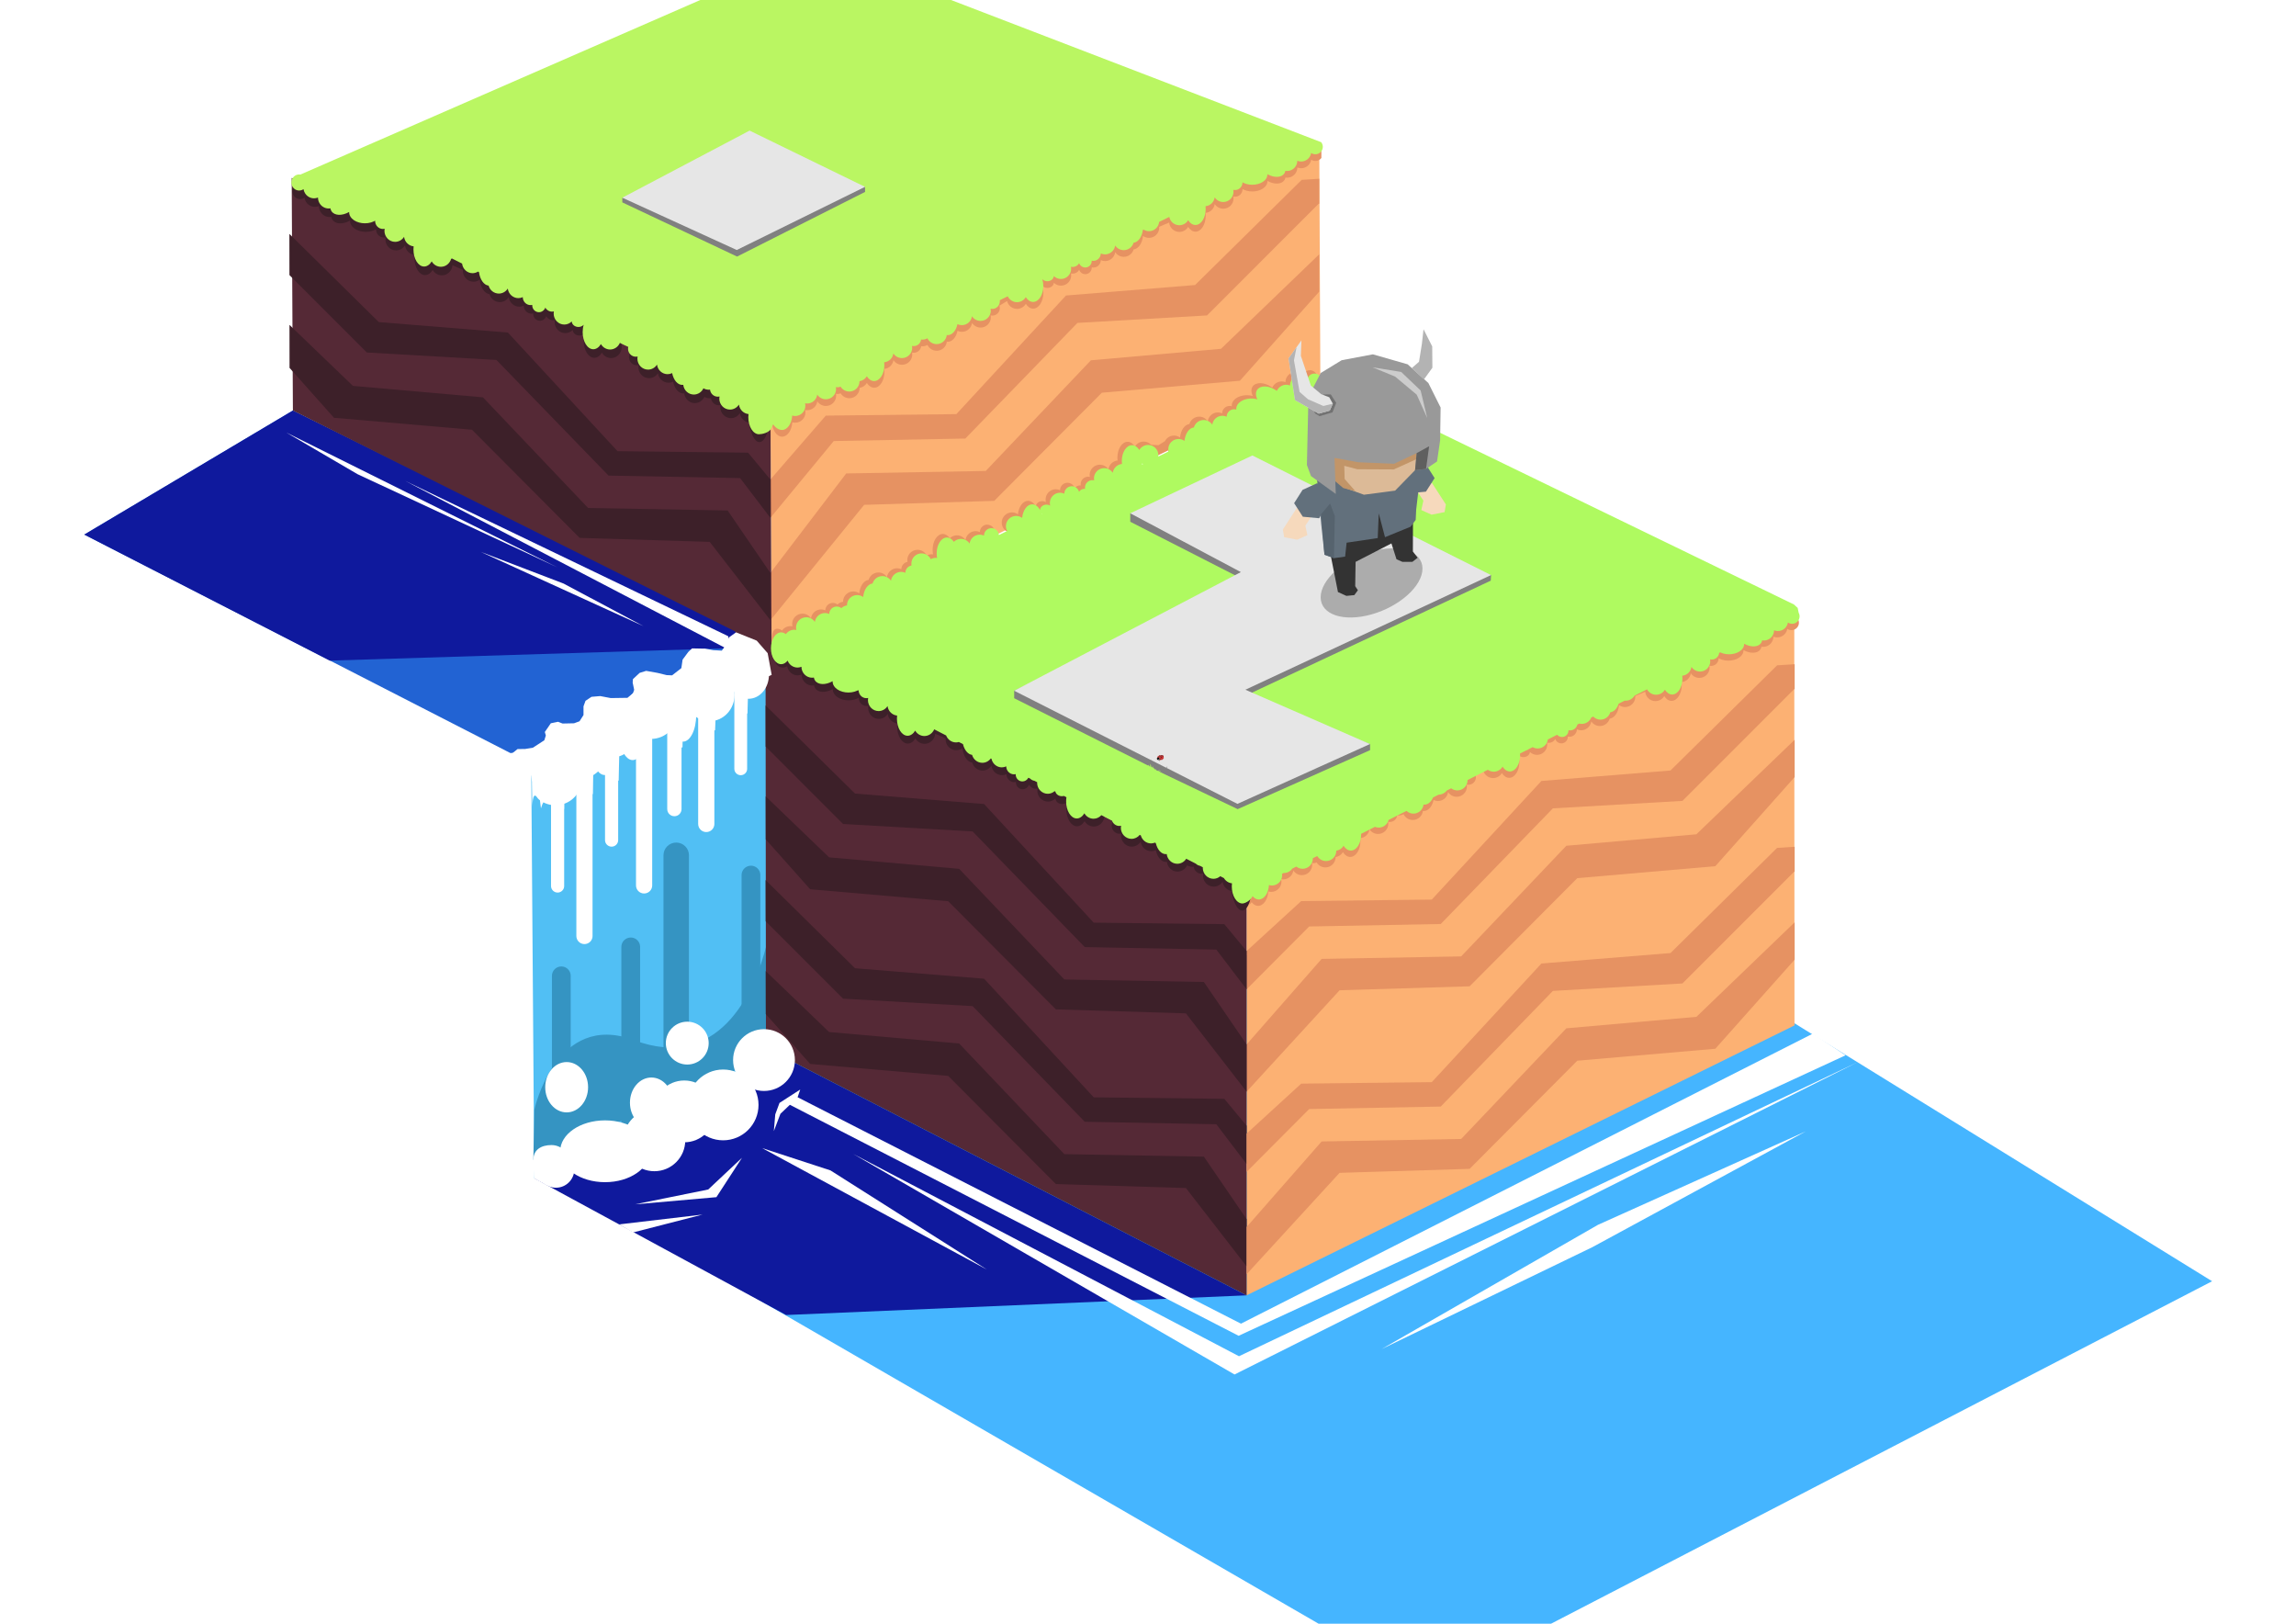 <?xml version="1.0" encoding="UTF-8" standalone="no"?>
<svg
   xmlns:dc="http://purl.org/dc/elements/1.1/"
   xmlns:cc="http://creativecommons.org/ns#"
   xmlns:rdf="http://www.w3.org/1999/02/22-rdf-syntax-ns#"
   xmlns:svg="http://www.w3.org/2000/svg"
   xmlns="http://www.w3.org/2000/svg"
   xmlns:sodipodi="http://sodipodi.sourceforge.net/DTD/sodipodi-0.dtd"
   xmlns:inkscape="http://www.inkscape.org/namespaces/inkscape"
   id="svg8"
   version="1.1"
   viewBox="0 0 297 210"
   height="210mm"
   width="297mm"
   sodipodi:docname="rpg.svg"
   inkscape:version="0.92.3 (2405546, 2018-03-11)">
  <sodipodi:namedview
     pagecolor="#ffffff"
     bordercolor="#666666"
     borderopacity="1"
     objecttolerance="10"
     gridtolerance="10"
     guidetolerance="10"
     inkscape:pageopacity="0"
     inkscape:pageshadow="2"
     inkscape:window-width="2560"
     inkscape:window-height="1311"
     id="namedview7"
     showgrid="false"
     inkscape:zoom="1.4142136"
     inkscape:cx="464.15869"
     inkscape:cy="600.95881"
     inkscape:window-x="0"
     inkscape:window-y="55"
     inkscape:window-maximized="1"
     inkscape:current-layer="svg8" />
  <defs
     id="defs2" />
  <path
     style="fill:#45b5ff;fill-opacity:1;fill-rule:evenodd;stroke:none;stroke-width:1.021px;stroke-linecap:butt;stroke-linejoin:miter;stroke-opacity:1"
     d="M 69.723,151.668 184.773,218.218 286.147,165.707 209.387,118.302 114.029,128.695 Z"
     id="path848"
     inkscape:connector-curvature="0"
     sodipodi:nodetypes="cccccc" />
  <path
     style="fill:#fcb173;fill-opacity:1;fill-rule:evenodd;stroke:none;stroke-width:1.021px;stroke-linecap:butt;stroke-linejoin:miter;stroke-opacity:1"
     d="m 161.252,167.531 70.876,-34.911 -0.027,-53.781 -70.849,36.181 z"
     id="path828"
     inkscape:connector-curvature="0"
     sodipodi:nodetypes="ccccc" />
  <path
     style="fill:#2263d3;fill-opacity:1;fill-rule:evenodd;stroke:none;stroke-width:1.021px;stroke-linecap:butt;stroke-linejoin:miter;stroke-opacity:1"
     d="M 97.734,82.725 37.888,53.095 10.903,69.14 l 55.113,28.253 5.383,-0.322 z"
     id="path1256"
     inkscape:connector-curvature="0"
     sodipodi:nodetypes="cccccc" />
  <path
     sodipodi:nodetypes="ccccc"
     inkscape:connector-curvature="0"
     id="path1324"
     d="M 10.903,69.14 42.655,85.44 99.794,83.662 37.888,53.095 Z"
     style="fill:#0f199d;fill-opacity:1;fill-rule:evenodd;stroke:none;stroke-width:1.021px;stroke-linecap:butt;stroke-linejoin:miter;stroke-opacity:1" />
  <path
     style="fill:#fcb173;fill-opacity:1;fill-rule:evenodd;stroke:none;stroke-width:1.021px;stroke-linecap:butt;stroke-linejoin:miter;stroke-opacity:1"
     d="M 99.807,83.477 99.665,53.236 170.653,18.37 170.791,48.509 Z"
     id="path838"
     inkscape:connector-curvature="0"
     sodipodi:nodetypes="ccccc" />
  <path
     style="fill:#e69262;fill-opacity:1;fill-rule:evenodd;stroke:none;stroke-width:1.021px;stroke-linecap:butt;stroke-linejoin:miter;stroke-opacity:1"
     d="m 170.653,23.119 -2.271,0.142 -13.794,13.603 -16.696,1.354 -14.183,15.342 -16.889,0.193 -7.169,8.271 v 4.954 l 8.2,-9.938 17.019,-0.321 14.504,-14.957 16.761,-0.965 14.438,-14.44 0.08,-0.008 z m 0,9.768 -12.713,12.227 -16.825,1.484 -13.603,14.311 -18.05,0.323 -9.811,12.873 v 6.11 l 12.132,-14.923 16.825,-0.516 13.924,-13.987 17.856,-1.548 10.264,-11.529 z"
     id="path840"
     inkscape:connector-curvature="0"
     sodipodi:nodetypes="cccccccccccccccccccccccccccc" />
  <path
     style="fill:#e69262;fill-opacity:1;fill-rule:evenodd;stroke:none;stroke-width:3.859px;stroke-linecap:butt;stroke-linejoin:miter;stroke-opacity:1"
     d="M 642.064 71.256 C 640.857 71.258 639.73 71.855 639.051 72.854 C 638.895 73.083 638.767 73.327 638.666 73.584 C 638.443 73.358 638.196 73.154 637.934 72.973 C 635.653 71.419 632.544 72.01 630.992 74.291 C 630.431 75.115 630.13 76.09 630.127 77.088 C 627.953 76.214 625.463 76.971 624.141 78.904 C 623.966 79.158 623.815 79.428 623.689 79.711 C 623.573 79.623 623.439 79.533 623.312 79.447 C 619.771 77.035 615.643 76.923 614.088 79.199 C 613.267 80.401 613.303 82.099 614.189 83.85 C 610.939 82.912 607.16 83.658 605.168 85.629 C 604.216 86.575 603.773 87.713 603.916 88.854 C 603.572 88.751 603.214 88.695 602.854 88.695 C 600.846 88.695 599.213 90.313 599.197 92.32 C 598.55 92.021 597.846 91.866 597.133 91.861 C 594.624 91.862 592.504 93.723 592.18 96.211 C 591.258 94.792 589.683 93.933 587.99 93.934 C 585.765 93.937 583.809 95.413 583.195 97.553 C 580.865 97.812 578.962 100.547 578.613 104.139 C 577.761 103.525 576.739 103.196 575.689 103.197 C 573.811 103.194 572.09 104.246 571.234 105.918 L 571.264 103.906 L 564.488 107.66 C 563.545 106.664 562.235 106.1 560.863 106.1 C 559.102 106.103 557.472 107.033 556.574 108.549 C 555.635 107.06 554.351 106.219 553.01 106.219 C 550.251 106.217 548.013 109.693 548.012 113.982 C 548.012 114.452 548.042 114.922 548.1 115.385 C 545.783 115.602 543.923 117.389 543.615 119.695 C 542.693 118.281 541.12 117.428 539.432 117.428 C 536.671 117.426 534.434 119.663 534.436 122.424 C 534.438 122.743 534.465 123.061 534.537 123.373 C 534.266 123.315 533.988 123.271 533.709 123.271 C 531.69 123.271 530.052 124.909 530.053 126.928 C 530.053 127.132 530.068 127.336 530.111 127.539 C 530.009 127.528 529.895 127.523 529.787 127.523 C 528.724 127.525 527.737 128.066 527.158 128.957 C 526.729 127.361 525.281 126.251 523.629 126.25 C 521.622 126.249 519.991 127.87 519.975 129.877 C 519.324 129.576 518.619 129.419 517.902 129.416 C 515.145 129.419 512.911 131.657 512.912 134.414 C 512.912 134.847 512.97 135.277 513.078 135.695 C 513.076 135.693 513.075 135.69 513.07 135.688 C 512.548 135.388 511.931 135.229 511.299 135.229 C 509.561 135.228 508.153 136.415 508.156 137.875 L 508.156 137.889 C 507.208 136.115 505.803 135.087 504.32 135.084 C 501.853 135.092 499.758 137.901 499.391 141.695 C 498.54 141.078 497.517 140.748 496.467 140.746 C 494.27 140.745 492.54 142.331 491.898 144.432 C 490.155 144.612 489.249 145.681 487.912 146.564 L 487.678 148.742 C 487.061 147.501 485.793 146.715 484.406 146.715 C 482.399 146.714 480.768 148.332 480.752 150.34 C 480.101 150.042 479.393 149.889 478.678 149.889 C 476.172 149.893 474.058 151.752 473.734 154.236 C 472.815 152.814 471.237 151.955 469.543 151.953 C 468.242 151.954 466.992 152.462 466.061 153.369 C 465.137 152.03 463.924 151.284 462.662 151.281 C 459.902 151.279 457.662 154.76 457.664 159.053 C 457.666 159.801 457.738 160.545 457.877 161.262 C 457.665 161.233 457.451 161.217 457.236 161.217 C 456.38 161.218 455.541 161.439 454.795 161.857 C 453.965 160.126 452.215 159.025 450.295 159.023 C 447.54 159.026 445.307 161.259 445.305 164.014 C 445.304 164.321 445.335 164.628 445.393 164.932 C 443.666 165.242 442.404 166.736 442.385 168.49 C 441.734 168.193 441.027 168.037 440.312 168.037 C 437.807 168.041 435.691 169.902 435.367 172.387 C 434.445 170.968 432.87 170.109 431.178 170.109 C 428.952 170.108 426.994 171.582 426.377 173.721 C 424.045 173.98 422.14 176.721 421.793 180.316 C 420.943 179.701 419.92 179.367 418.869 179.365 C 416.112 179.368 413.877 181.606 413.879 184.363 C 413.879 184.378 413.879 184.393 413.879 184.422 C 412.849 184.574 411.893 185.042 411.143 185.764 C 410.499 185.253 409.704 184.974 408.883 184.971 C 406.875 184.97 405.243 186.59 405.227 188.598 C 404.576 188.3 403.869 188.145 403.154 188.145 C 400.651 188.147 398.536 190.005 398.209 192.486 C 397.287 191.067 395.712 190.211 394.02 190.211 C 391.259 190.209 389.02 192.447 389.021 195.207 C 389.024 195.611 389.08 196.014 389.18 196.406 C 388.847 196.333 388.51 196.305 388.17 196.305 C 386.53 196.305 384.995 197.11 384.062 198.459 C 383.357 197.889 382.573 197.59 381.777 197.586 C 379.019 197.584 376.782 201.06 376.781 205.35 C 376.78 209.642 379.017 213.123 381.777 213.121 C 384.351 213.118 386.503 210.072 386.746 206.088 C 387.208 206.234 387.687 206.297 388.17 206.299 C 390.93 206.3 393.169 204.063 393.168 201.303 C 393.166 200.899 393.109 200.496 393.016 200.104 L 393.023 200.104 C 393.35 200.176 393.684 200.205 394.018 200.205 C 396.526 200.199 398.642 198.337 398.963 195.85 C 399.882 197.272 401.459 198.131 403.152 198.133 C 405.913 198.134 408.152 195.895 408.15 193.135 C 408.149 192.814 408.121 192.495 408.049 192.18 C 408.32 192.253 408.598 192.281 408.877 192.281 C 409.383 192.279 409.882 192.165 410.346 191.965 C 411.253 193.448 412.867 194.353 414.605 194.354 C 417.363 194.351 419.595 192.115 419.594 189.357 C 419.594 189.343 419.594 189.328 419.594 189.299 C 421.08 189.076 422.387 188.197 423.152 186.902 C 424.093 188.394 425.381 189.233 426.725 189.23 C 429.481 189.228 431.714 185.752 431.715 181.467 C 431.715 180.997 431.684 180.527 431.627 180.064 C 433.946 179.847 435.806 178.055 436.111 175.746 C 437.032 177.165 438.61 178.024 440.303 178.023 C 443.063 178.025 445.3 175.786 445.299 173.025 C 445.296 172.709 445.269 172.395 445.197 172.084 C 445.467 172.142 445.744 172.172 446.02 172.172 C 447.868 172.175 449.428 170.796 449.652 168.961 C 449.862 168.99 450.074 169.004 450.285 169.004 C 451.144 169.002 451.987 168.778 452.734 168.355 C 453.561 170.087 455.308 171.192 457.227 171.197 C 459.763 171.196 461.896 169.294 462.186 166.773 C 462.34 166.803 462.496 166.802 462.652 166.816 C 464.812 166.811 466.723 164.651 467.393 161.459 C 468.061 161.778 468.791 161.946 469.533 161.949 C 472.039 161.945 474.155 160.084 474.479 157.6 C 475.4 159.019 476.978 159.875 478.67 159.875 C 481.43 159.876 483.667 157.639 483.666 154.879 C 483.664 154.56 483.636 154.242 483.564 153.93 C 483.836 153.988 484.114 154.031 484.393 154.031 C 486.412 154.032 488.049 152.394 488.049 150.375 C 488.047 149.972 487.976 149.574 487.846 149.193 L 491.6 146.924 C 492.141 149.165 494.147 150.746 496.453 150.746 C 498.216 150.742 499.846 149.807 500.742 148.289 C 501.68 149.781 502.965 150.623 504.307 150.625 C 507.067 150.627 509.304 147.146 509.303 142.854 C 509.3 141.691 509.132 140.546 508.807 139.5 C 509.402 140.142 510.316 140.518 511.285 140.518 C 512.96 140.512 514.336 139.405 514.414 138 C 515.345 138.906 516.59 139.415 517.889 139.416 C 520.649 139.417 522.886 137.18 522.885 134.42 C 522.883 134.099 522.855 133.778 522.783 133.463 C 523.055 133.536 523.333 133.564 523.611 133.564 C 524.936 133.563 526.157 132.844 526.801 131.688 C 527.235 132.958 528.427 133.813 529.77 133.814 C 531.505 133.815 532.912 132.405 532.912 130.67 C 532.911 130.612 532.911 130.553 532.906 130.496 C 533.166 130.554 533.43 130.584 533.697 130.584 C 535.702 130.585 537.333 128.971 537.354 126.967 C 538.004 127.264 538.711 127.418 539.426 127.418 C 541.929 127.414 544.042 125.56 544.369 123.078 C 545.292 124.494 546.87 125.348 548.561 125.346 C 550.784 125.343 552.737 123.873 553.354 121.736 L 553.361 121.736 C 555.691 121.471 557.592 118.732 557.938 115.141 C 558.788 115.756 559.811 116.088 560.861 116.09 C 563.622 116.091 565.861 113.854 565.859 111.094 C 565.86 110.962 565.856 110.826 565.844 110.693 L 570.713 108.605 C 570.927 111.197 573.095 113.19 575.695 113.188 C 577.459 113.187 579.091 112.256 579.99 110.738 C 580.928 112.225 582.21 113.065 583.549 113.068 C 586.309 113.071 588.547 109.589 588.545 105.297 C 588.547 104.83 588.515 104.363 588.473 103.902 C 590.789 103.681 592.645 101.891 592.949 99.584 C 593.871 101.003 595.448 101.86 597.141 101.859 C 599.898 101.857 602.132 99.621 602.131 96.863 C 602.131 96.544 602.1 96.226 602.043 95.914 C 602.313 95.972 602.588 96.016 602.863 96.016 C 604.882 96.016 606.52 94.379 606.52 92.359 C 606.52 92.33 606.52 92.287 606.52 92.258 C 606.715 92.374 606.918 92.481 607.131 92.582 C 610.51 94.133 615.113 93.543 617.412 91.264 C 618.287 90.394 618.732 89.359 618.686 88.309 C 622.033 90.15 625.541 90.002 626.938 87.961 C 627.197 87.574 627.374 87.133 627.459 86.65 C 629.38 86.973 631.312 86.148 632.41 84.539 C 632.972 83.715 633.274 82.742 633.277 81.744 C 635.451 82.618 637.94 81.861 639.262 79.928 C 639.664 79.334 639.933 78.661 640.053 77.953 C 641.678 79.042 643.858 78.644 645.014 77.086 L 645.014 72.756 C 644.776 72.434 644.495 72.136 644.146 71.898 C 643.537 71.484 642.819 71.264 642.082 71.266 L 642.064 71.256 z "
     transform="scale(0.265)"
     id="path1336" />
  <g
     transform="matrix(3.859,0,0,3.859,-4.12,-35.968)"
     id="g1129" />
  <g
     transform="matrix(3.859,0,0,3.859,57.457,24.658)"
     id="g1129-3">
    <path
       inkscape:connector-curvature="0"
       transform="scale(0.265)"
       id="path1065-5"
       d="m 170.414,53.691 c -0.313,5.18e-4 -0.605,0.155 -0.781,0.414 -0.04,0.059 -0.074,0.123 -0.1,0.189 -0.058,-0.059 -0.121,-0.112 -0.189,-0.158 -0.591,-0.403 -1.397,-0.25 -1.799,0.342 -0.146,0.214 -0.224,0.466 -0.225,0.725 -0.563,-0.226 -1.208,-0.03 -1.551,0.471 -0.045,0.066 -0.085,0.136 -0.117,0.209 -0.032,-0.023 -0.065,-0.046 -0.098,-0.068 -0.918,-0.625 -1.988,-0.654 -2.391,-0.064 -0.213,0.311 -0.203,0.752 0.025,1.205 -0.842,-0.243 -1.822,-0.05 -2.338,0.461 -0.247,0.245 -0.361,0.54 -0.324,0.836 -0.089,-0.027 -0.182,-0.041 -0.275,-0.041 -0.52,-1.5e-4 -0.943,0.419 -0.947,0.939 -0.168,-0.077 -0.35,-0.118 -0.535,-0.119 -0.65,10e-5 -1.199,0.482 -1.283,1.127 -0.239,-0.368 -0.647,-0.59 -1.086,-0.59 -0.577,8.59e-4 -1.083,0.383 -1.242,0.938 -0.604,0.067 -1.097,0.776 -1.188,1.707 -0.221,-0.159 -0.486,-0.244 -0.758,-0.244 -0.487,-7.23e-4 -0.933,0.272 -1.154,0.705 l 0.006,-0.521 -1.756,0.973 c -0.244,-0.258 -0.584,-0.404 -0.939,-0.404 -0.456,8.12e-4 -0.879,0.242 -1.111,0.635 -0.243,-0.386 -0.576,-0.603 -0.924,-0.604 -0.715,-5.69e-4 -1.295,0.9 -1.295,2.012 8e-5,0.122 0.007,0.243 0.021,0.363 -0.6,0.056 -1.082,0.52 -1.162,1.117 -0.239,-0.367 -0.647,-0.588 -1.084,-0.588 -0.715,-3.66e-4 -1.295,0.58 -1.295,1.295 5.9e-4,0.083 0.009,0.165 0.025,0.246 -0.07,-0.017 -0.142,-0.025 -0.215,-0.025 -0.523,-1.39e-4 -0.947,0.424 -0.947,0.947 1.3e-4,0.053 0.005,0.106 0.014,0.158 -0.028,-0.003 -0.056,-0.004 -0.084,-0.004 -0.275,5.09e-4 -0.532,0.14 -0.682,0.371 -0.111,-0.413 -0.486,-0.701 -0.914,-0.701 -0.52,-1.55e-4 -0.943,0.419 -0.947,0.939 -0.168,-0.078 -0.352,-0.118 -0.537,-0.119 -0.715,7.11e-4 -1.293,0.58 -1.293,1.295 -1e-4,0.112 0.014,0.224 0.043,0.332 -6.7e-4,-6.66e-4 -10e-4,-0.001 -0.002,-0.002 -0.135,-0.078 -0.295,-0.119 -0.459,-0.119 -0.45,-4.9e-5 -0.815,0.307 -0.814,0.686 0,0.001 0,0.003 0,0.004 -0.246,-0.46 -0.61,-0.726 -0.994,-0.727 -0.639,0.002 -1.182,0.73 -1.277,1.713 -0.22,-0.16 -0.486,-0.246 -0.758,-0.246 -0.715,-3.66e-4 -1.295,0.58 -1.295,1.295 -3.7e-4,0.715 0.58,1.295 1.295,1.295 0.457,-0.001 0.879,-0.243 1.111,-0.637 0.243,0.387 0.576,0.605 0.924,0.605 0.715,5.7e-4 1.295,-0.901 1.295,-2.014 -6.1e-4,-0.301 -0.045,-0.598 -0.129,-0.869 0.154,0.166 0.391,0.264 0.643,0.264 0.434,-0.001 0.79,-0.288 0.811,-0.652 0.241,0.235 0.564,0.366 0.9,0.367 0.715,3.66e-4 1.295,-0.58 1.295,-1.295 -4.6e-4,-0.083 -0.009,-0.166 -0.025,-0.248 0.07,0.017 0.142,0.026 0.215,0.027 0.343,-4.5e-4 0.659,-0.187 0.826,-0.486 0.113,0.329 0.422,0.55 0.77,0.551 0.45,5.7e-5 0.815,-0.365 0.814,-0.814 -2.5e-4,-0.015 -9.2e-4,-0.03 -0.002,-0.045 0.067,0.015 0.136,0.022 0.205,0.021 0.519,1.59e-4 0.942,-0.418 0.947,-0.938 0.169,0.077 0.352,0.117 0.537,0.117 0.649,-9.49e-4 1.196,-0.482 1.281,-1.125 0.239,0.367 0.648,0.588 1.086,0.588 0.576,-6.08e-4 1.083,-0.382 1.242,-0.936 6.7e-4,-10e-7 0.001,-10e-7 0.002,0 0.604,-0.069 1.096,-0.778 1.186,-1.709 0.22,0.16 0.486,0.246 0.758,0.246 0.715,3.66e-4 1.295,-0.58 1.295,-1.295 5e-5,-0.035 -0.001,-0.069 -0.004,-0.104 l 1.262,-0.541 c 0.056,0.672 0.617,1.188 1.291,1.188 0.457,-1.24e-4 0.88,-0.241 1.113,-0.635 0.243,0.385 0.575,0.603 0.922,0.604 0.715,5.7e-4 1.295,-0.901 1.295,-2.014 5.1e-4,-0.121 -0.006,-0.242 -0.019,-0.361 0.6,-0.057 1.081,-0.521 1.16,-1.119 0.239,0.368 0.647,0.59 1.086,0.59 0.715,-7.11e-4 1.293,-0.58 1.293,-1.295 7e-5,-0.083 -0.008,-0.165 -0.023,-0.246 0.07,0.017 0.141,0.025 0.213,0.025 0.523,1.39e-4 0.947,-0.424 0.947,-0.947 1.3e-4,-0.009 1.3e-4,-0.018 0,-0.027 0.051,0.03 0.103,0.058 0.158,0.084 0.876,0.402 2.068,0.249 2.664,-0.342 0.227,-0.225 0.342,-0.493 0.33,-0.766 0.867,0.477 1.777,0.439 2.139,-0.09 0.067,-0.1 0.113,-0.215 0.135,-0.34 0.498,0.084 0.999,-0.13 1.283,-0.547 0.146,-0.214 0.224,-0.466 0.225,-0.725 0.563,0.226 1.208,0.03 1.551,-0.471 0.104,-0.154 0.174,-0.328 0.205,-0.512 0.431,0.289 1.015,0.177 1.309,-0.252 0.295,-0.432 0.184,-1.021 -0.248,-1.316 -0.158,-0.107 -0.344,-0.165 -0.535,-0.164 z m -40.861,19.555 c -0.52,-1.5e-4 -0.943,0.419 -0.947,0.939 -0.169,-0.077 -0.352,-0.117 -0.537,-0.117 -0.649,0.001 -1.197,0.483 -1.281,1.127 -0.238,-0.369 -0.647,-0.591 -1.086,-0.592 -0.337,2.06e-4 -0.661,0.132 -0.902,0.367 -0.239,-0.347 -0.554,-0.54 -0.881,-0.541 -0.715,-5.7e-4 -1.295,0.901 -1.295,2.014 4.1e-4,0.194 0.019,0.387 0.055,0.572 -0.055,-0.007 -0.11,-0.011 -0.166,-0.012 -0.222,2.33e-4 -0.44,0.057 -0.633,0.166 -0.215,-0.449 -0.668,-0.734 -1.166,-0.734 -0.714,7.1e-4 -1.292,0.579 -1.293,1.293 -2.1e-4,0.08 0.007,0.16 0.021,0.238 -0.447,0.08 -0.774,0.467 -0.779,0.922 -0.169,-0.077 -0.352,-0.117 -0.537,-0.117 -0.649,0.001 -1.197,0.483 -1.281,1.127 -0.239,-0.368 -0.647,-0.59 -1.086,-0.59 -0.577,-2.61e-4 -1.084,0.381 -1.244,0.936 -0.604,0.067 -1.098,0.777 -1.188,1.709 -0.22,-0.16 -0.486,-0.246 -0.758,-0.246 -0.715,7.11e-4 -1.293,0.58 -1.293,1.295 -2e-5,0.005 -2e-5,0.009 0,0.014 -0.267,0.039 -0.515,0.161 -0.709,0.348 -0.167,-0.132 -0.373,-0.204 -0.586,-0.205 -0.52,-1.55e-4 -0.943,0.419 -0.947,0.939 -0.169,-0.077 -0.352,-0.117 -0.537,-0.117 -0.649,9.49e-4 -1.196,0.482 -1.281,1.125 -0.239,-0.368 -0.647,-0.59 -1.086,-0.59 -0.715,-3.72e-4 -1.295,0.58 -1.295,1.295 10e-4,0.105 0.015,0.209 0.041,0.311 -0.086,-0.018 -0.174,-0.027 -0.262,-0.027 -0.425,1.31e-4 -0.823,0.209 -1.064,0.559 -0.183,-0.148 -0.386,-0.225 -0.592,-0.227 -0.715,-5.69e-4 -1.295,0.9 -1.295,2.012 -2.5e-4,0.628 -0.208,2.526 0.474,1.558 0.223,0.285 0.509,0.456 0.821,0.455 0.667,-0.001 1.224,-0.79 1.287,-1.822 0.12,0.036 0.244,0.054 0.369,0.055 0.715,3.66e-4 1.295,-0.58 1.295,-1.295 -4.2e-4,-0.105 -0.013,-0.209 -0.039,-0.311 h 0.002 c 0.085,0.018 0.171,0.027 0.258,0.027 0.65,-0.001 1.198,-0.484 1.281,-1.129 0.238,0.369 0.647,0.591 1.086,0.592 0.715,3.72e-4 1.295,-0.58 1.295,-1.295 -4.6e-4,-0.083 -0.009,-0.166 -0.025,-0.248 0.07,0.017 0.142,0.026 0.215,0.027 0.131,-6.52e-4 0.261,-0.029 0.381,-0.082 0.235,0.384 0.653,0.619 1.104,0.619 0.715,-7.11e-4 1.293,-0.58 1.293,-1.295 2e-5,-0.005 2e-5,-0.009 0,-0.014 0.385,-0.058 0.724,-0.286 0.922,-0.621 0.244,0.387 0.578,0.604 0.926,0.604 0.714,-0.001 1.293,-0.901 1.293,-2.012 -8e-5,-0.122 -0.007,-0.243 -0.021,-0.363 0.601,-0.056 1.083,-0.521 1.162,-1.119 0.239,0.368 0.647,0.59 1.086,0.59 0.715,3.66e-4 1.295,-0.58 1.295,-1.295 -7.1e-4,-0.082 -0.009,-0.164 -0.025,-0.244 0.07,0.016 0.141,0.024 0.213,0.023 0.479,7.08e-4 0.883,-0.356 0.941,-0.832 0.054,0.007 0.109,0.011 0.164,0.012 0.223,-4.93e-4 0.441,-0.058 0.635,-0.168 0.214,0.449 0.667,0.735 1.164,0.736 0.657,-3.22e-4 1.21,-0.493 1.285,-1.146 0.04,0.006 0.081,0.009 0.121,0.01 0.559,-0.001 1.055,-0.562 1.229,-1.389 0.173,0.083 0.363,0.126 0.555,0.127 0.649,-0.001 1.197,-0.483 1.281,-1.127 0.239,0.368 0.647,0.59 1.086,0.59 0.715,3.66e-4 1.295,-0.58 1.295,-1.295 -5.9e-4,-0.083 -0.009,-0.165 -0.025,-0.246 0.07,0.017 0.142,0.025 0.215,0.025 0.523,1.39e-4 0.947,-0.424 0.947,-0.947 1.4e-4,-0.523 -0.424,-0.947 -0.947,-0.947 z"
       style="color:#000000;overflow:visible;opacity:1;fill:#e69262;fill-opacity:1;stroke:none;stroke-width:22;stroke-linecap:round;stroke-linejoin:round;stroke-miterlimit:4;stroke-dasharray:none;stroke-dashoffset:0;stroke-opacity:1"
       sodipodi:nodetypes="cccccccccccccccccccccccccccccccccccccccccccccccccccccccccccccccccccccccccccccccccccccccccccccccccccccccccccccccccccccccccccccccccccccccccccccccccccccccccccccccccccccccccccccccccccc" />
  </g>
  <path
     sodipodi:nodetypes="cccccccccccccccccccccccccccc"
     inkscape:connector-curvature="0"
     id="path1170"
     d="m 232.151,85.906 -2.271,0.142 -13.794,13.603 -16.696,1.354 -14.183,15.342 -16.889,0.193 -7.065,6.464 v 4.954 l 8.096,-8.132 17.019,-0.321 14.504,-14.957 16.761,-0.965 14.438,-14.44 0.08,-0.008 z m 0,9.768 -12.713,12.227 -16.825,1.484 -13.603,14.31 -18.05,0.323 -9.708,11.067 v 6.11 l 12.029,-13.117 16.825,-0.516 13.924,-13.987 17.856,-1.548 10.264,-11.529 z"
     style="fill:#e69262;fill-opacity:1;fill-rule:evenodd;stroke:none;stroke-width:1.021px;stroke-linecap:butt;stroke-linejoin:miter;stroke-opacity:1" />
  <path
     style="fill:#0f199d;fill-opacity:1;fill-rule:evenodd;stroke:none;stroke-width:1.021px;stroke-linecap:butt;stroke-linejoin:miter;stroke-opacity:1"
     d="m 69.11,152.38 1.684,0.933 30.894,16.762 59.564,-2.543 -62.174,-31.999 z"
     id="path1260"
     inkscape:connector-curvature="0"
     sodipodi:nodetypes="cccccc" />
  <path
     style="fill:#51bff4;fill-opacity:1;fill-rule:evenodd;stroke:none;stroke-width:1.021px;stroke-linecap:butt;stroke-linejoin:miter;stroke-opacity:1"
     d="M 99.15,85.338 V 136.651 L 69.11,152.38 68.723,99.649 Z"
     id="path1174"
     inkscape:connector-curvature="0" />
  <path
     style="fill:#3594c2;fill-opacity:1;fill-rule:evenodd;stroke:none;stroke-width:0.265px;stroke-linecap:butt;stroke-linejoin:miter;stroke-opacity:1"
     d="m 68.99,150.006 0.132,-6.482 c 0,0 2.787,-12.809 12.898,-8.996 10.771,4.062 15.577,-5.829 17.198,-12.568 l -0.069,14.691 z"
     id="path912"
     inkscape:connector-curvature="0"
     sodipodi:nodetypes="ccsccc" />
  <path
     id="path904"
     d="m 80.376,147.359 v -24.892 -0.002 c 8.43e-4,-0.67 0.544,-1.212 1.214,-1.213 0.671,-3.6e-4 1.215,0.544 1.215,1.215 -1.31e-4,0.027 -8.69e-4,0.057 -0.004,0.085 v 24.807 z"
     style="color:#000000;overflow:visible;opacity:1;fill:#3594c2;fill-opacity:1;stroke:none;stroke-width:12.33;stroke-linecap:round;stroke-linejoin:round;stroke-miterlimit:4;stroke-dasharray:none;stroke-dashoffset:0;stroke-opacity:1"
     inkscape:connector-curvature="0"
     sodipodi:nodetypes="cccccccc" />
  <path
     style="fill:#552936;fill-opacity:1;fill-rule:evenodd;stroke:none;stroke-width:1.021px;stroke-linecap:butt;stroke-linejoin:miter;stroke-opacity:1"
     d="m 37.888,53.095 57.179,28.559 3.966,7.134 0.046,46.744 62.174,31.999 V 115.02 L 99.807,83.477 99.665,53.236 68.594,38.667 38.641,23.454 37.731,23.008 Z"
     id="path1258"
     inkscape:connector-curvature="0"
     sodipodi:nodetypes="cccccccccccc" />
  <path
     sodipodi:nodetypes="cccccccc"
     inkscape:connector-curvature="0"
     style="color:#000000;overflow:visible;opacity:1;fill:#3594c2;fill-opacity:1;stroke:none;stroke-width:12.33;stroke-linecap:round;stroke-linejoin:round;stroke-miterlimit:4;stroke-dasharray:none;stroke-dashoffset:0;stroke-opacity:1"
     d="m 95.927,138.069 v -24.892 -0.002 c 8.43e-4,-0.67 0.544,-1.212 1.214,-1.213 0.671,-3.6e-4 1.215,0.544 1.215,1.215 -1.31e-4,0.027 -8.69e-4,0.057 -0.004,0.085 v 24.807 z"
     id="path906" />
  <circle
     style="color:#000000;overflow:visible;opacity:1;fill:#ffffff;fill-opacity:1;stroke:none;stroke-width:22.463;stroke-linecap:round;stroke-linejoin:round;stroke-miterlimit:4;stroke-dasharray:none;stroke-dashoffset:0;stroke-opacity:1"
     id="path1178"
     cx="98.827"
     cy="137.102"
     r="3.997" />
  <path
     id="path908"
     d="m 85.824,144.433 v -33.811 -0.003 c 0.001,-0.91 0.739,-1.647 1.648,-1.647 0.911,-4.9e-4 1.651,0.739 1.65,1.65 -1.78e-4,0.036 -0.001,0.077 -0.005,0.116 v 33.695 z"
     style="color:#000000;overflow:visible;opacity:1;fill:#3594c2;fill-opacity:1;stroke:none;stroke-width:16.748;stroke-linecap:round;stroke-linejoin:round;stroke-miterlimit:4;stroke-dasharray:none;stroke-dashoffset:0;stroke-opacity:1"
     inkscape:connector-curvature="0"
     sodipodi:nodetypes="cccccccc" />
  <circle
     r="4.577"
     cy="142.904"
     cx="93.541"
     id="circle1180"
     style="color:#000000;overflow:visible;opacity:1;fill:#ffffff;fill-opacity:1;stroke:none;stroke-width:25.724;stroke-linecap:round;stroke-linejoin:round;stroke-miterlimit:4;stroke-dasharray:none;stroke-dashoffset:0;stroke-opacity:1" />
  <path
     sodipodi:nodetypes="cccccccc"
     inkscape:connector-curvature="0"
     style="color:#000000;overflow:visible;opacity:1;fill:#3594c2;fill-opacity:1;stroke:none;stroke-width:12.33;stroke-linecap:round;stroke-linejoin:round;stroke-miterlimit:4;stroke-dasharray:none;stroke-dashoffset:0;stroke-opacity:1"
     d="m 71.396,151.101 v -24.892 -0.002 c 8.43e-4,-0.67 0.544,-1.212 1.214,-1.213 0.671,-3.6e-4 1.215,0.544 1.215,1.215 -1.31e-4,0.027 -8.69e-4,0.057 -0.004,0.085 v 24.807 z"
     id="path910" />
  <circle
     r="3.997"
     cy="147.481"
     cx="84.646"
     id="circle1182"
     style="color:#000000;overflow:visible;opacity:1;fill:#ffffff;fill-opacity:1;stroke:none;stroke-width:22.463;stroke-linecap:round;stroke-linejoin:round;stroke-miterlimit:4;stroke-dasharray:none;stroke-dashoffset:0;stroke-opacity:1" />
  <ellipse
     style="color:#000000;overflow:visible;opacity:1;fill:#ffffff;fill-opacity:1;stroke:none;stroke-width:27.064;stroke-linecap:round;stroke-linejoin:round;stroke-miterlimit:4;stroke-dasharray:none;stroke-dashoffset:0;stroke-opacity:1"
     id="circle1184"
     cx="78.264"
     cy="148.899"
     rx="5.802"
     ry="3.997" />
  <circle
     r="2.385"
     cy="151.228"
     cx="71.908"
     id="circle1186"
     style="color:#000000;overflow:visible;opacity:1;fill:#ffffff;fill-opacity:1;stroke:none;stroke-width:13.405;stroke-linecap:round;stroke-linejoin:round;stroke-miterlimit:4;stroke-dasharray:none;stroke-dashoffset:0;stroke-opacity:1" />
  <circle
     style="color:#000000;overflow:visible;opacity:1;fill:#ffffff;fill-opacity:1;stroke:none;stroke-width:15.579;stroke-linecap:round;stroke-linejoin:round;stroke-miterlimit:4;stroke-dasharray:none;stroke-dashoffset:0;stroke-opacity:1"
     id="circle1188"
     cx="88.9"
     cy="134.91"
     r="2.772" />
  <ellipse
     cy="140.615"
     cx="73.3"
     id="circle1190"
     style="color:#000000;overflow:visible;opacity:1;fill:#ffffff;fill-opacity:1;stroke:none;stroke-width:16.883;stroke-linecap:round;stroke-linejoin:round;stroke-miterlimit:4;stroke-dasharray:none;stroke-dashoffset:0;stroke-opacity:1"
     rx="2.772"
     ry="3.255" />
  <ellipse
     ry="3.255"
     rx="2.772"
     style="color:#000000;overflow:visible;opacity:1;fill:#ffffff;fill-opacity:1;stroke:none;stroke-width:16.883;stroke-linecap:round;stroke-linejoin:round;stroke-miterlimit:4;stroke-dasharray:none;stroke-dashoffset:0;stroke-opacity:1"
     id="ellipse1192"
     cx="84.259"
     cy="142.614" />
  <circle
     r="3.997"
     cy="143.742"
     cx="88.513"
     id="circle1232"
     style="color:#000000;overflow:visible;opacity:1;fill:#ffffff;fill-opacity:1;stroke:none;stroke-width:22.463;stroke-linecap:round;stroke-linejoin:round;stroke-miterlimit:4;stroke-dasharray:none;stroke-dashoffset:0;stroke-opacity:1" />
  <path
     style="fill:#ffffff;fill-rule:evenodd;stroke:none;stroke-width:3.859px;stroke-linecap:butt;stroke-linejoin:miter;stroke-opacity:1"
     d="M 359.307 308.617 L 355.977 310.969 L 354.152 315.107 L 352.328 317.541 L 348.182 317.301 L 344.164 316.57 L 343.434 316.57 L 337.826 316.453 L 336.002 318.156 L 333.199 321.934 L 332.588 326.078 L 328.08 329.605 L 325.404 329.488 L 320.896 328.396 L 315.41 327.416 L 312.244 328.396 L 308.959 331.441 L 308.826 333.145 L 309.559 336.68 L 308.955 338.383 L 306.271 340.576 L 298.109 340.693 L 292.992 339.721 L 288.732 340.082 L 285.809 342.035 L 284.828 344.719 L 284.828 348.977 L 282.885 352.021 L 280.201 353.002 L 274.6 353.119 L 272.408 352.266 L 268.873 352.998 L 265.947 357.256 L 266.438 358.967 L 265.707 361.281 L 260.107 364.936 L 256.324 365.539 L 252.639 365.582 L 249.502 368.1 C 254.085 370.974 259.316 372.867 259.68 382.121 C 259.677 382.116 259.641 382.031 259.641 382.031 L 259.861 393.877 C 259.861 393.877 259.871 386.658 261.719 388.617 C 261.757 388.658 261.779 388.667 261.812 388.699 C 262.274 389.405 262.833 390.047 263.566 390.576 L 264.064 394.521 L 264.725 392.58 L 265.23 391.594 C 266.499 392.243 267.867 392.678 269.277 392.881 L 269.461 397.889 L 275.348 394.82 L 275.379 392.291 C 277.971 391.388 280.208 389.683 281.766 387.422 L 281.795 391.451 L 289.377 387.494 L 289.701 370.775 L 297.494 366.879 L 297.377 383.318 L 301.982 380.914 L 302.369 364.445 L 310.893 360.549 L 311.066 376.174 L 317.623 372.752 L 317.963 357.625 L 326.729 352.506 L 326.832 367.949 L 333.162 364.641 L 333.309 350.555 L 342.082 345.926 L 341.803 360.135 L 349.068 356.342 L 349.635 341.057 L 359.139 336.67 L 359.139 351.09 L 364.867 348.098 L 365.229 334.967 L 376.678 329.359 L 374.719 318.777 L 369.375 312.664 L 359.307 308.617 z "
     transform="scale(0.265)"
     id="path1234" />
  <circle
     style="color:#000000;overflow:visible;opacity:1;fill:#ffffff;fill-opacity:1;stroke:none;stroke-width:19.202;stroke-linecap:round;stroke-linejoin:round;stroke-miterlimit:4;stroke-dasharray:none;stroke-dashoffset:0;stroke-opacity:1"
     id="circle1238"
     cx="75.002"
     cy="97.306"
     r="3.417" />
  <ellipse
     cy="96.822"
     cx="78.226"
     id="circle1240"
     style="color:#000000;overflow:visible;opacity:1;fill:#ffffff;fill-opacity:1;stroke:none;stroke-width:13.578;stroke-linecap:round;stroke-linejoin:round;stroke-miterlimit:4;stroke-dasharray:none;stroke-dashoffset:0;stroke-opacity:1"
     rx="1.708"
     ry="3.417" />
  <ellipse
     ry="3.417"
     rx="1.708"
     style="color:#000000;overflow:visible;opacity:1;fill:#ffffff;fill-opacity:1;stroke:none;stroke-width:13.578;stroke-linecap:round;stroke-linejoin:round;stroke-miterlimit:4;stroke-dasharray:none;stroke-dashoffset:0;stroke-opacity:1"
     id="ellipse1242"
     cx="88.346"
     cy="92.503" />
  <ellipse
     cy="89.86"
     cx="91.795"
     id="ellipse1244"
     style="color:#000000;overflow:visible;opacity:1;fill:#ffffff;fill-opacity:1;stroke:none;stroke-width:18.651;stroke-linecap:round;stroke-linejoin:round;stroke-miterlimit:4;stroke-dasharray:none;stroke-dashoffset:0;stroke-opacity:1"
     rx="3.223"
     ry="3.417" />
  <ellipse
     ry="3.094"
     rx="2.643"
     style="color:#000000;overflow:visible;opacity:1;fill:#ffffff;fill-opacity:1;stroke:none;stroke-width:16.073;stroke-linecap:round;stroke-linejoin:round;stroke-miterlimit:4;stroke-dasharray:none;stroke-dashoffset:0;stroke-opacity:1"
     id="ellipse1246"
     cx="96.823"
     cy="87.282" />
  <ellipse
     ry="3.417"
     rx="1.708"
     style="color:#000000;overflow:visible;opacity:1;fill:#ffffff;fill-opacity:1;stroke:none;stroke-width:13.578;stroke-linecap:round;stroke-linejoin:round;stroke-miterlimit:4;stroke-dasharray:none;stroke-dashoffset:0;stroke-opacity:1"
     id="ellipse1248"
     cx="81.835"
     cy="94.888" />
  <circle
     r="3.417"
     cy="92.149"
     cx="84.221"
     id="circle1250"
     style="color:#000000;overflow:visible;opacity:1;fill:#ffffff;fill-opacity:1;stroke:none;stroke-width:19.202;stroke-linecap:round;stroke-linejoin:round;stroke-miterlimit:4;stroke-dasharray:none;stroke-dashoffset:0;stroke-opacity:1" />
  <ellipse
     cy="94.792"
     cx="79.515"
     id="ellipse1252"
     style="color:#000000;overflow:visible;opacity:1;fill:#ffffff;fill-opacity:1;stroke:none;stroke-width:16.073;stroke-linecap:round;stroke-linejoin:round;stroke-miterlimit:4;stroke-dasharray:none;stroke-dashoffset:0;stroke-opacity:1"
     rx="2.643"
     ry="3.094" />
  <path
     inkscape:connector-curvature="0"
     style="fill:#3d2029;fill-opacity:1;fill-rule:evenodd;stroke:none;stroke-width:1.021px;stroke-linecap:butt;stroke-linejoin:miter;stroke-opacity:1"
     d="m 99.035,91.233 0.008,5.323 10.011,10.013 16.761,0.965 14.504,14.957 17.019,0.321 3.917,5.145 v -4.954 l -2.886,-3.478 -16.889,-0.193 -14.183,-15.342 -16.696,-1.354 z m 0.012,11.766 0.008,5.56 5.745,6.453 17.856,1.548 13.924,13.987 16.825,0.516 7.849,10.131 v -6.11 l -5.528,-8.081 -18.05,-0.323 -13.603,-14.31 -16.825,-1.484 z"
     id="path1264" />
  <g
     id="g1285"
     transform="matrix(4.022,0,0,4.148,-8.511,-44.875)">
    <path
       id="path1269"
       transform="scale(0.265)"
       d="m 102.994,117.477 c -0.191,-4.9e-4 -0.377,0.057 -0.535,0.164 -0.432,0.295 -0.543,0.884 -0.248,1.316 0.293,0.429 0.877,0.541 1.309,0.252 0.031,0.183 0.101,0.358 0.205,0.512 0.343,0.501 0.987,0.697 1.551,0.471 8.1e-4,0.259 0.079,0.511 0.225,0.725 0.285,0.417 0.785,0.63 1.283,0.547 0.022,0.125 0.067,0.24 0.135,0.34 0.362,0.529 1.271,0.567 2.139,0.09 -0.012,0.272 0.103,0.54 0.33,0.766 0.596,0.591 1.789,0.744 2.664,0.342 0.055,-0.026 0.108,-0.054 0.158,-0.084 -1.1e-4,0.008 -1.1e-4,0.017 0,0.025 -1.3e-4,0.523 0.424,0.947 0.947,0.947 0.072,2.8e-4 0.143,-0.008 0.213,-0.023 -0.016,0.081 -0.024,0.164 -0.023,0.246 -3.7e-4,0.715 0.578,1.294 1.293,1.295 0.439,6e-5 0.847,-0.222 1.086,-0.59 0.079,0.598 0.56,1.062 1.16,1.119 -0.013,0.119 -0.02,0.24 -0.019,0.361 -4.5e-4,1.112 0.58,2.014 1.295,2.014 0.347,-9.5e-4 0.679,-0.218 0.922,-0.604 0.233,0.393 0.656,0.635 1.113,0.635 0.674,6.1e-4 1.235,-0.516 1.291,-1.188 l 1.262,0.541 c -0.003,0.034 -0.004,0.069 -0.004,0.104 -3.7e-4,0.715 0.58,1.295 1.295,1.295 0.272,-3e-4 0.537,-0.086 0.758,-0.246 0.09,0.931 0.582,1.64 1.186,1.709 h 0.002 c 0.16,0.554 0.666,0.935 1.242,0.936 0.438,4.9e-4 0.847,-0.221 1.086,-0.588 0.085,0.643 0.633,1.124 1.281,1.125 0.185,-1.5e-4 0.369,-0.04 0.537,-0.117 0.005,0.519 0.428,0.938 0.947,0.938 0.069,-3e-4 0.138,-0.008 0.205,-0.023 -0.001,0.015 -0.002,0.03 -0.002,0.045 -6e-5,0.45 0.365,0.815 0.814,0.814 0.348,-4.2e-4 0.657,-0.222 0.77,-0.551 0.167,0.3 0.483,0.486 0.826,0.486 0.072,-2.3e-4 0.144,-0.009 0.215,-0.025 -0.016,0.082 -0.025,0.165 -0.025,0.248 -3.7e-4,0.715 0.58,1.295 1.295,1.295 0.336,-7.1e-4 0.659,-0.132 0.9,-0.367 0.02,0.364 0.377,0.651 0.811,0.652 0.251,5e-5 0.488,-0.097 0.643,-0.264 -0.084,0.271 -0.128,0.568 -0.129,0.869 -4.5e-4,1.112 0.58,2.014 1.295,2.014 0.348,-6.5e-4 0.681,-0.219 0.924,-0.605 0.232,0.394 0.654,0.635 1.111,0.637 0.715,3.7e-4 1.295,-0.58 1.295,-1.295 3.7e-4,-0.715 -0.58,-1.295 -1.295,-1.295 -0.272,3e-4 -0.537,0.086 -0.758,0.246 -0.095,-0.983 -0.638,-1.711 -1.277,-1.713 -0.384,6.7e-4 -0.749,0.267 -0.994,0.727 v -0.004 c 9.3e-4,-0.378 -0.364,-0.686 -0.814,-0.686 -0.164,4e-5 -0.324,0.042 -0.459,0.119 l -0.002,0.002 c 0.029,-0.108 0.043,-0.22 0.043,-0.332 3.7e-4,-0.715 -0.578,-1.294 -1.293,-1.295 -0.186,7.6e-4 -0.369,0.041 -0.537,0.119 -0.004,-0.52 -0.427,-0.94 -0.947,-0.939 -0.428,2.2e-4 -0.803,0.288 -0.914,0.701 -0.15,-0.231 -0.406,-0.371 -0.682,-0.371 -0.028,-1.1e-4 -0.056,0.001 -0.084,0.004 0.009,-0.052 0.014,-0.105 0.014,-0.158 1.4e-4,-0.523 -0.424,-0.947 -0.947,-0.947 -0.072,2.3e-4 -0.144,0.009 -0.215,0.025 0.016,-0.081 0.025,-0.163 0.025,-0.246 3.7e-4,-0.715 -0.58,-1.295 -1.295,-1.295 -0.437,1.8e-4 -0.845,0.221 -1.084,0.588 -0.08,-0.598 -0.562,-1.061 -1.162,-1.117 0.014,-0.12 0.021,-0.241 0.021,-0.363 -2.5e-4,-1.112 -0.58,-2.012 -1.295,-2.012 -0.348,1.3e-4 -0.68,0.218 -0.924,0.604 -0.233,-0.393 -0.655,-0.634 -1.111,-0.635 -0.355,7e-5 -0.695,0.146 -0.939,0.404 l -1.756,-0.973 0.006,0.521 c -0.222,-0.433 -0.668,-0.706 -1.154,-0.705 -0.272,-2.7e-4 -0.537,0.085 -0.758,0.244 -0.09,-0.931 -0.584,-1.64 -1.188,-1.707 -0.159,-0.554 -0.666,-0.937 -1.242,-0.938 -0.439,-5e-5 -0.847,0.222 -1.086,0.59 -0.084,-0.645 -0.633,-1.127 -1.283,-1.127 -0.185,10e-4 -0.367,0.042 -0.535,0.119 -0.004,-0.52 -0.427,-0.94 -0.947,-0.939 -0.093,2e-5 -0.186,0.014 -0.275,0.041 0.037,-0.295 -0.077,-0.591 -0.324,-0.836 -0.516,-0.511 -1.495,-0.704 -2.338,-0.461 0.229,-0.454 0.238,-0.894 0.025,-1.205 -0.403,-0.59 -1.473,-0.561 -2.391,0.064 -0.033,0.022 -0.066,0.045 -0.098,0.068 -0.033,-0.073 -0.072,-0.143 -0.117,-0.209 -0.343,-0.501 -0.987,-0.697 -1.551,-0.471 -8.1e-4,-0.259 -0.079,-0.511 -0.225,-0.725 -0.402,-0.591 -1.208,-0.744 -1.799,-0.342 -0.068,0.047 -0.131,0.1 -0.189,0.158 -0.026,-0.067 -0.059,-0.13 -0.1,-0.189 -0.176,-0.259 -0.468,-0.414 -0.781,-0.414 z m 40.861,19.553 c -0.523,-1.4e-4 -0.947,0.424 -0.947,0.947 -1.4e-4,0.523 0.424,0.947 0.947,0.947 0.072,-2.3e-4 0.144,-0.009 0.215,-0.025 -0.016,0.081 -0.025,0.163 -0.025,0.246 -3.7e-4,0.715 0.58,1.295 1.295,1.295 0.439,6e-5 0.847,-0.222 1.086,-0.59 0.084,0.644 0.632,1.126 1.281,1.127 0.192,-6.4e-4 0.382,-0.044 0.555,-0.127 0.173,0.827 0.669,1.387 1.229,1.389 0.04,-3.9e-4 0.081,-0.004 0.121,-0.01 0.075,0.653 0.628,1.146 1.285,1.146 0.497,-0.001 0.95,-0.288 1.164,-0.736 0.194,0.11 0.412,0.167 0.635,0.168 0.055,-4.2e-4 0.11,-0.004 0.164,-0.012 0.058,0.476 0.462,0.833 0.941,0.832 0.072,2.8e-4 0.143,-0.008 0.213,-0.023 -0.016,0.08 -0.025,0.162 -0.025,0.244 -3.7e-4,0.715 0.58,1.295 1.295,1.295 0.439,6e-5 0.847,-0.222 1.086,-0.59 0.079,0.598 0.561,1.063 1.162,1.119 -0.014,0.12 -0.021,0.241 -0.021,0.363 1.198,4.799 3.623,-0.714 1.385,-2.006 -0.16,-0.554 -0.667,-0.936 -1.244,-0.936 -0.439,-6e-5 -0.847,0.222 -1.086,0.59 -0.084,-0.644 -0.632,-1.126 -1.281,-1.127 -0.185,1.5e-4 -0.369,0.04 -0.537,0.117 -0.005,-0.454 -0.332,-0.841 -0.779,-0.922 0.015,-0.079 0.022,-0.158 0.021,-0.238 -7.1e-4,-0.714 -0.579,-1.292 -1.293,-1.293 -0.498,3.4e-4 -0.951,0.286 -1.166,0.734 -0.193,-0.109 -0.411,-0.166 -0.633,-0.166 -0.056,3.3e-4 -0.111,0.004 -0.166,0.012 0.036,-0.186 0.054,-0.378 0.055,-0.572 4.5e-4,-1.112 -0.58,-2.014 -1.295,-2.014 -0.327,8.3e-4 -0.642,0.194 -0.881,0.541 -0.241,-0.235 -0.565,-0.367 -0.902,-0.367 -0.439,3.7e-4 -0.848,0.223 -1.086,0.592 -0.084,-0.644 -0.632,-1.126 -1.281,-1.127 -0.185,1.5e-4 -0.369,0.04 -0.537,0.117 -0.004,-0.52 -0.427,-0.94 -0.947,-0.939 z"
       style="color:#000000;overflow:visible;opacity:1;fill:#3d2029;fill-opacity:1;stroke:none;stroke-width:22;stroke-linecap:round;stroke-linejoin:round;stroke-miterlimit:4;stroke-dasharray:none;stroke-dashoffset:0;stroke-opacity:1"
       inkscape:connector-curvature="0"
       sodipodi:nodetypes="ccccccccccccccccccccccccccccccccccccccccccccccccccccccccccccccccccccccccccccccccccccccccccccccccccccccccccccccccccccccccccccccccccccccccccccccccc" />
  </g>
  <g
     transform="matrix(4.022,0,0,4.148,-70.953,-105.465)"
     id="g1291">
    <path
       sodipodi:nodetypes="ccccccccccccccccccccccccccccccccccccccccccccccccccccccccccccccccccccccccccccccccccccccccccccccccccccccccccccccccccccccccccccccccccccccccccccccccc"
       inkscape:connector-curvature="0"
       style="color:#000000;overflow:visible;opacity:1;fill:#3d2029;fill-opacity:1;stroke:none;stroke-width:22;stroke-linecap:round;stroke-linejoin:round;stroke-miterlimit:4;stroke-dasharray:none;stroke-dashoffset:0;stroke-opacity:1"
       d="m 102.994,117.477 c -0.191,-4.9e-4 -0.377,0.057 -0.535,0.164 -0.432,0.295 -0.543,0.884 -0.248,1.316 0.293,0.429 0.877,0.541 1.309,0.252 0.031,0.183 0.101,0.358 0.205,0.512 0.343,0.501 0.987,0.697 1.551,0.471 8.1e-4,0.259 0.079,0.511 0.225,0.725 0.285,0.417 0.785,0.63 1.283,0.547 0.022,0.125 0.067,0.24 0.135,0.34 0.362,0.529 1.271,0.567 2.139,0.09 -0.012,0.272 0.103,0.54 0.33,0.766 0.596,0.591 1.789,0.744 2.664,0.342 0.055,-0.026 0.108,-0.054 0.158,-0.084 -1.1e-4,0.008 -1.1e-4,0.017 0,0.025 -1.3e-4,0.523 0.424,0.947 0.947,0.947 0.072,2.8e-4 0.143,-0.008 0.213,-0.023 -0.016,0.081 -0.024,0.164 -0.023,0.246 -3.7e-4,0.715 0.578,1.294 1.293,1.295 0.439,6e-5 0.847,-0.222 1.086,-0.59 0.079,0.598 0.56,1.062 1.16,1.119 -0.013,0.119 -0.02,0.24 -0.019,0.361 -4.5e-4,1.112 0.58,2.014 1.295,2.014 0.347,-9.5e-4 0.679,-0.218 0.922,-0.604 0.233,0.393 0.656,0.635 1.113,0.635 0.674,6.1e-4 1.235,-0.516 1.291,-1.188 l 1.262,0.541 c -0.003,0.034 -0.004,0.069 -0.004,0.104 -3.7e-4,0.715 0.58,1.295 1.295,1.295 0.272,-3e-4 0.537,-0.086 0.758,-0.246 0.09,0.931 0.582,1.64 1.186,1.709 h 0.002 c 0.16,0.554 0.666,0.935 1.242,0.936 0.438,4.9e-4 0.847,-0.221 1.086,-0.588 0.085,0.643 0.633,1.124 1.281,1.125 0.185,-1.5e-4 0.369,-0.04 0.537,-0.117 0.005,0.519 0.428,0.938 0.947,0.938 0.069,-3e-4 0.138,-0.008 0.205,-0.023 -0.001,0.015 -0.002,0.03 -0.002,0.045 -6e-5,0.45 0.365,0.815 0.814,0.814 0.348,-4.2e-4 0.657,-0.222 0.77,-0.551 0.167,0.3 0.483,0.486 0.826,0.486 0.072,-2.3e-4 0.144,-0.009 0.215,-0.025 -0.016,0.082 -0.025,0.165 -0.025,0.248 -3.7e-4,0.715 0.58,1.295 1.295,1.295 0.336,-7.1e-4 0.659,-0.132 0.9,-0.367 0.02,0.364 0.377,0.651 0.811,0.652 0.251,5e-5 0.488,-0.097 0.643,-0.264 -0.084,0.271 -0.128,0.568 -0.129,0.869 -4.5e-4,1.112 0.58,2.014 1.295,2.014 0.348,-6.5e-4 0.681,-0.219 0.924,-0.605 0.232,0.394 0.654,0.635 1.111,0.637 0.715,3.7e-4 1.295,-0.58 1.295,-1.295 3.7e-4,-0.715 -0.58,-1.295 -1.295,-1.295 -0.272,3e-4 -0.537,0.086 -0.758,0.246 -0.095,-0.983 -0.638,-1.711 -1.277,-1.713 -0.384,6.7e-4 -0.749,0.267 -0.994,0.727 v -0.004 c 9.3e-4,-0.378 -0.364,-0.686 -0.814,-0.686 -0.164,4e-5 -0.324,0.042 -0.459,0.119 l -0.002,0.002 c 0.029,-0.108 0.043,-0.22 0.043,-0.332 3.7e-4,-0.715 -0.578,-1.294 -1.293,-1.295 -0.186,7.6e-4 -0.369,0.041 -0.537,0.119 -0.004,-0.52 -0.427,-0.94 -0.947,-0.939 -0.428,2.2e-4 -0.803,0.288 -0.914,0.701 -0.15,-0.231 -0.406,-0.371 -0.682,-0.371 -0.028,-1.1e-4 -0.056,0.001 -0.084,0.004 0.009,-0.052 0.014,-0.105 0.014,-0.158 1.4e-4,-0.523 -0.424,-0.947 -0.947,-0.947 -0.072,2.3e-4 -0.144,0.009 -0.215,0.025 0.016,-0.081 0.025,-0.163 0.025,-0.246 3.7e-4,-0.715 -0.58,-1.295 -1.295,-1.295 -0.437,1.8e-4 -0.845,0.221 -1.084,0.588 -0.08,-0.598 -0.562,-1.061 -1.162,-1.117 0.014,-0.12 0.021,-0.241 0.021,-0.363 -2.5e-4,-1.112 -0.58,-2.012 -1.295,-2.012 -0.348,1.3e-4 -0.68,0.218 -0.924,0.604 -0.233,-0.393 -0.655,-0.634 -1.111,-0.635 -0.355,7e-5 -0.695,0.146 -0.939,0.404 l -1.756,-0.973 0.006,0.521 c -0.222,-0.433 -0.668,-0.706 -1.154,-0.705 -0.272,-2.7e-4 -0.537,0.085 -0.758,0.244 -0.09,-0.931 -0.584,-1.64 -1.188,-1.707 -0.159,-0.554 -0.666,-0.937 -1.242,-0.938 -0.439,-5e-5 -0.847,0.222 -1.086,0.59 -0.084,-0.645 -0.633,-1.127 -1.283,-1.127 -0.185,10e-4 -0.367,0.042 -0.535,0.119 -0.004,-0.52 -0.427,-0.94 -0.947,-0.939 -0.093,2e-5 -0.186,0.014 -0.275,0.041 0.037,-0.295 -0.077,-0.591 -0.324,-0.836 -0.516,-0.511 -1.495,-0.704 -2.338,-0.461 0.229,-0.454 0.238,-0.894 0.025,-1.205 -0.403,-0.59 -1.473,-0.561 -2.391,0.064 -0.033,0.022 -0.066,0.045 -0.098,0.068 -0.033,-0.073 -0.072,-0.143 -0.117,-0.209 -0.343,-0.501 -0.987,-0.697 -1.551,-0.471 -8.1e-4,-0.259 -0.079,-0.511 -0.225,-0.725 -0.402,-0.591 -1.208,-0.744 -1.799,-0.342 -0.068,0.047 -0.131,0.1 -0.189,0.158 -0.026,-0.067 -0.059,-0.13 -0.1,-0.189 -0.176,-0.259 -0.468,-0.414 -0.781,-0.414 z m 40.861,19.553 c -0.523,-1.4e-4 -0.947,0.424 -0.947,0.947 -1.4e-4,0.523 0.424,0.947 0.947,0.947 0.072,-2.3e-4 0.144,-0.009 0.215,-0.025 -0.016,0.081 -0.025,0.163 -0.025,0.246 -3.7e-4,0.715 0.58,1.295 1.295,1.295 0.439,6e-5 0.847,-0.222 1.086,-0.59 0.084,0.644 0.632,1.126 1.281,1.127 0.192,-6.4e-4 0.382,-0.044 0.555,-0.127 0.173,0.827 0.669,1.387 1.229,1.389 0.04,-3.9e-4 0.081,-0.004 0.121,-0.01 0.075,0.653 0.628,1.146 1.285,1.146 0.497,-0.001 0.95,-0.288 1.164,-0.736 0.194,0.11 0.412,0.167 0.635,0.168 0.055,-4.2e-4 0.11,-0.004 0.164,-0.012 0.058,0.476 0.462,0.833 0.941,0.832 0.072,2.8e-4 0.143,-0.008 0.213,-0.023 -0.016,0.08 -0.025,0.162 -0.025,0.244 -3.7e-4,0.715 0.58,1.295 1.295,1.295 0.439,6e-5 0.847,-0.222 1.086,-0.59 0.079,0.598 0.561,1.063 1.162,1.119 -0.014,0.12 -0.021,0.241 -0.021,0.363 1.198,4.799 3.623,-0.714 1.385,-2.006 -0.16,-0.554 -0.667,-0.936 -1.244,-0.936 -0.439,-6e-5 -0.847,0.222 -1.086,0.59 -0.084,-0.644 -0.632,-1.126 -1.281,-1.127 -0.185,1.5e-4 -0.369,0.04 -0.537,0.117 -0.005,-0.454 -0.332,-0.841 -0.779,-0.922 0.015,-0.079 0.022,-0.158 0.021,-0.238 -7.1e-4,-0.714 -0.579,-1.292 -1.293,-1.293 -0.498,3.4e-4 -0.951,0.286 -1.166,0.734 -0.193,-0.109 -0.411,-0.166 -0.633,-0.166 -0.056,3.3e-4 -0.111,0.004 -0.166,0.012 0.036,-0.186 0.054,-0.378 0.055,-0.572 4.5e-4,-1.112 -0.58,-2.014 -1.295,-2.014 -0.327,8.3e-4 -0.642,0.194 -0.881,0.541 -0.241,-0.235 -0.565,-0.367 -0.902,-0.367 -0.439,3.7e-4 -0.848,0.223 -1.086,0.592 -0.084,-0.644 -0.632,-1.126 -1.281,-1.127 -0.185,1.5e-4 -0.369,0.04 -0.537,0.117 -0.004,-0.52 -0.427,-0.94 -0.947,-0.939 z"
       transform="scale(0.265)"
       id="path1287" />
  </g>
  <path
     style="fill:#ffffff;fill-rule:evenodd;stroke:none;stroke-width:1.021px;stroke-linecap:butt;stroke-linejoin:miter;stroke-opacity:1"
     d="m 160.523,171.195 73.973,-37.51 4.242,2.798 -78.516,36.28 -58.048,-29.875 -1.221,1.163 -0.852,2.24 0.183,-2.163 0.548,-1.483 2.681,-1.729 -0.338,0.995 z"
     id="path1293"
     inkscape:connector-curvature="0"
     sodipodi:nodetypes="cccccccccccc" />
  <path
     style="fill:#ffffff;fill-rule:evenodd;stroke:none;stroke-width:1.021px;stroke-linecap:butt;stroke-linejoin:miter;stroke-opacity:1"
     d="m 160.268,175.407 80.024,-38.034 -80.598,40.395 -49.329,-28.525 z"
     id="path1295"
     inkscape:connector-curvature="0" />
  <path
     style="fill:#ffffff;fill-rule:evenodd;stroke:none;stroke-width:1.021px;stroke-linecap:butt;stroke-linejoin:miter;stroke-opacity:1"
     d="m 178.723,174.478 27.977,-16.064 26.894,-12.093 -27.616,14.981 z"
     id="path1297"
     inkscape:connector-curvature="0" />
  <path
     style="fill:#ffffff;fill-rule:evenodd;stroke:none;stroke-width:1.021px;stroke-linecap:butt;stroke-linejoin:miter;stroke-opacity:1"
     d="m 98.582,148.486 8.844,2.888 20.216,12.815 z"
     id="path1299"
     inkscape:connector-curvature="0" />
  <path
     style="fill:#ffffff;fill-rule:evenodd;stroke:none;stroke-width:1.021px;stroke-linecap:butt;stroke-linejoin:miter;stroke-opacity:1"
     d="M 94.186,82.277 52.42,62.2 94.857,84.343 Z"
     id="path1326"
     inkscape:connector-curvature="0" />
  <path
     style="fill:#ffffff;fill-rule:evenodd;stroke:none;stroke-width:1.021px;stroke-linecap:butt;stroke-linejoin:miter;stroke-opacity:1"
     d="M 37.041,55.946 72.075,73.367 46.243,61.324 Z"
     id="path1328"
     inkscape:connector-curvature="0"
     sodipodi:nodetypes="cccc" />
  <path
     style="fill:#ffffff;fill-rule:evenodd;stroke:none;stroke-width:1.021px;stroke-linecap:butt;stroke-linejoin:miter;stroke-opacity:1"
     d="M 62.167,71.369 83.24,80.981 72.907,75.476 Z"
     id="path1330"
     inkscape:connector-curvature="0" />
  <path
     id="path1339"
     d="m 37.434,30.253 0.008,5.323 10.011,10.013 16.761,0.965 14.504,14.957 17.019,0.321 3.917,5.145 V 62.023 L 96.768,58.545 79.879,58.351 65.696,43.01 49,41.656 Z m 0.012,11.766 0.008,5.56 5.745,6.453 17.856,1.548 13.924,13.987 16.825,0.516 7.849,10.131 V 74.104 L 94.125,66.023 76.075,65.7 62.473,51.39 45.648,49.906 Z"
     style="fill:#3d2029;fill-opacity:1;fill-rule:evenodd;stroke:none;stroke-width:1.021px;stroke-linecap:butt;stroke-linejoin:miter;stroke-opacity:1"
     inkscape:connector-curvature="0" />
  <path
     style="color:#000000;overflow:visible;opacity:1;fill:#ffffff;fill-opacity:1;stroke:none;stroke-width:13.405;stroke-linecap:round;stroke-linejoin:round;stroke-miterlimit:4;stroke-dasharray:none;stroke-dashoffset:0;stroke-opacity:1"
     d="m 73.718,150.482 c -3e-6,1.317 -1.068,2.385 -2.385,2.385 -0.502,0 -0.171,0.656 -0.788,0.325 -0.381,-0.205 -1.406,-0.74 -1.438,-0.822 -0.084,-0.213 -0.113,-2.119 -0.113,-2.36 -2e-6,-1.317 1.022,-1.914 2.34,-1.914 1.317,0 2.385,1.068 2.385,2.385 z"
     id="circle1341"
     inkscape:connector-curvature="0"
     sodipodi:nodetypes="cssssssc" />
  <path
     id="path1355"
     d="m 71.278,99.961 v 14.627 7.5e-4 c 6.15e-4,0.469 0.381,0.85 0.851,0.85 0.47,2.4e-4 0.852,-0.381 0.851,-0.851 -1.13e-4,-0.019 -7.51e-4,-0.04 -0.002,-0.06 V 99.961 Z"
     style="color:#000000;overflow:visible;opacity:1;fill:#ffffff;fill-opacity:1;stroke:none;stroke-width:8.641;stroke-linecap:round;stroke-linejoin:round;stroke-miterlimit:4;stroke-dasharray:none;stroke-dashoffset:0;stroke-opacity:1"
     inkscape:connector-curvature="0"
     sodipodi:nodetypes="cccccccc" />
  <path
     sodipodi:nodetypes="cccccccc"
     inkscape:connector-curvature="0"
     style="color:#000000;overflow:visible;opacity:1;fill:#ffffff;fill-opacity:1;stroke:none;stroke-width:10.651;stroke-linecap:round;stroke-linejoin:round;stroke-miterlimit:4;stroke-dasharray:none;stroke-dashoffset:0;stroke-opacity:1"
     d="m 74.555,99.55 v 21.503 0.002 c 7.28e-4,0.579 0.47,1.047 1.048,1.047 0.58,3.1e-4 1.05,-0.47 1.049,-1.049 -1.13e-4,-0.023 -7.51e-4,-0.049 -0.003,-0.074 V 99.55 Z"
     id="path1357" />
  <path
     sodipodi:nodetypes="cccccccc"
     inkscape:connector-curvature="0"
     style="color:#000000;overflow:visible;opacity:1;fill:#ffffff;fill-opacity:1;stroke:none;stroke-width:8.641;stroke-linecap:round;stroke-linejoin:round;stroke-miterlimit:4;stroke-dasharray:none;stroke-dashoffset:0;stroke-opacity:1"
     d="m 78.263,94.024 v 14.627 7.5e-4 c 6.23e-4,0.469 0.381,0.85 0.851,0.85 0.47,2.7e-4 0.852,-0.381 0.851,-0.851 -7.5e-5,-0.019 -7.5e-4,-0.04 -0.002,-0.06 V 94.024 Z"
     id="path1359" />
  <path
     id="path1361"
     d="m 82.271,93.007 v 21.503 0.002 c 7.36e-4,0.579 0.47,1.047 1.048,1.047 0.58,3e-4 1.05,-0.47 1.049,-1.049 -1.2e-4,-0.023 -7.51e-4,-0.049 -0.003,-0.074 V 93.007 Z"
     style="color:#000000;overflow:visible;opacity:1;fill:#ffffff;fill-opacity:1;stroke:none;stroke-width:10.651;stroke-linecap:round;stroke-linejoin:round;stroke-miterlimit:4;stroke-dasharray:none;stroke-dashoffset:0;stroke-opacity:1"
     inkscape:connector-curvature="0"
     sodipodi:nodetypes="cccccccc" />
  <path
     id="path1363"
     d="m 86.311,88.733 v 15.906 0.002 c 6.53e-4,0.51 0.415,0.924 0.925,0.924 0.511,2.7e-4 0.926,-0.414 0.926,-0.926 -1.13e-4,-0.023 -7.51e-4,-0.043 -0.003,-0.065 V 88.733 Z"
     style="color:#000000;overflow:visible;opacity:1;fill:#ffffff;fill-opacity:1;stroke:none;stroke-width:9.397;stroke-linecap:round;stroke-linejoin:round;stroke-miterlimit:4;stroke-dasharray:none;stroke-dashoffset:0;stroke-opacity:1"
     inkscape:connector-curvature="0"
     sodipodi:nodetypes="cccccccc" />
  <path
     sodipodi:nodetypes="cccccccc"
     inkscape:connector-curvature="0"
     style="color:#000000;overflow:visible;opacity:1;fill:#ffffff;fill-opacity:1;stroke:none;stroke-width:10.651;stroke-linecap:round;stroke-linejoin:round;stroke-miterlimit:4;stroke-dasharray:none;stroke-dashoffset:0;stroke-opacity:1"
     d="m 90.312,85.062 v 21.503 0.002 c 7.51e-4,0.579 0.47,1.047 1.048,1.047 0.58,3.2e-4 1.05,-0.47 1.049,-1.049 -1.2e-4,-0.023 -7.51e-4,-0.049 -0.003,-0.074 V 85.062 Z"
     id="path1365" />
  <path
     sodipodi:nodetypes="cccccccc"
     inkscape:connector-curvature="0"
     style="color:#000000;overflow:visible;opacity:1;fill:#ffffff;fill-opacity:1;stroke:none;stroke-width:8.425;stroke-linecap:round;stroke-linejoin:round;stroke-miterlimit:4;stroke-dasharray:none;stroke-dashoffset:0;stroke-opacity:1"
     d="m 94.99,85.169 v 14.261 7.5e-4 c 5.8e-4,0.458 0.372,0.828 0.829,0.829 0.459,2.3e-4 0.83,-0.372 0.83,-0.83 -1.2e-4,-0.019 -7.5e-4,-0.039 -0.002,-0.058 V 85.169 Z"
     id="path1367" />
  <path
     id="path1369"
     d="m 99.035,113.824 0.008,5.323 10.011,10.013 16.761,0.965 14.504,14.957 17.019,0.321 3.917,5.145 v -4.954 l -2.886,-3.478 -16.889,-0.193 -14.183,-15.342 -16.696,-1.354 z m 0.012,11.766 0.008,5.56 5.745,6.453 17.856,1.548 13.924,13.987 16.825,0.516 7.849,10.131 v -6.11 l -5.528,-8.081 -18.05,-0.323 -13.603,-14.31 -16.825,-1.484 z"
     style="fill:#3d2029;fill-opacity:1;fill-rule:evenodd;stroke:none;stroke-width:1.021px;stroke-linecap:butt;stroke-linejoin:miter;stroke-opacity:1"
     inkscape:connector-curvature="0" />
  <path
     style="fill:#e69262;fill-opacity:1;fill-rule:evenodd;stroke:none;stroke-width:1.021px;stroke-linecap:butt;stroke-linejoin:miter;stroke-opacity:1"
     d="m 232.151,109.517 -2.271,0.142 -13.794,13.603 -16.696,1.354 -14.183,15.342 -16.889,0.193 -7.065,6.464 v 4.954 l 8.096,-8.132 17.019,-0.321 14.504,-14.957 16.761,-0.965 14.438,-14.44 0.08,-0.008 z m 0,9.768 -12.713,12.227 -16.825,1.484 -13.603,14.31 -18.05,0.323 -9.708,11.067 v 6.11 l 12.029,-13.117 16.825,-0.516 13.924,-13.987 17.856,-1.547 10.264,-11.529 z"
     id="path1371"
     inkscape:connector-curvature="0"
     sodipodi:nodetypes="cccccccccccccccccccccccccccc" />
  <path
     style="fill:#baf662;fill-opacity:1;fill-rule:evenodd;stroke:none;stroke-width:3.859px;stroke-linecap:butt;stroke-linejoin:miter;stroke-opacity:1"
     d="m 399.133,-25.008 -252.5,110.209 c -0.194,-0.032 -0.39,-0.052 -0.59,-0.053 v -0.002 c -0.767,-0.002 -1.514,0.232 -2.148,0.678 -0.388,0.273 -0.701,0.616 -0.957,0.99 l -0.332,0.145 0.18,0.09 c -0.744,1.276 -0.762,2.931 0.105,4.24 1.18,1.778 3.526,2.24 5.262,1.041 0.124,0.76 0.411,1.487 0.83,2.125 1.378,2.079 3.967,2.891 6.232,1.953 0.003,1.072 0.319,2.12 0.904,3.006 1.144,1.729 3.162,2.616 5.164,2.27 0.088,0.52 0.27,0.995 0.541,1.41 1.455,2.193 5.113,2.348 8.602,0.369 -0.049,1.129 0.415,2.237 1.326,3.172 2.396,2.45 7.196,3.093 10.717,1.426 0.221,-0.108 0.43,-0.231 0.633,-0.355 -4.4e-4,0.033 -4.4e-4,0.07 0,0.105 -5.2e-4,2.17 1.702,3.936 3.807,3.936 0.288,0.001 0.578,-0.034 0.859,-0.098 -0.063,0.336 -0.098,0.675 -0.098,1.018 -0.001,2.964 2.327,5.37 5.201,5.373 1.764,2.5e-4 3.411,-0.923 4.371,-2.449 0.317,2.479 2.252,4.405 4.666,4.643 -0.054,0.495 -0.086,0.998 -0.084,1.5 -0.002,4.614 2.332,8.354 5.209,8.352 1.395,-0.004 2.732,-0.905 3.709,-2.502 0.937,1.632 2.638,2.628 4.477,2.629 2.397,0.001 4.398,-1.676 5.004,-3.949 l 0.008,0.008 c 0.022,-0.073 0.061,-0.16 0.109,-0.252 l 5.215,2.621 c 0.327,2.64 2.474,4.695 5.123,4.693 0.942,-0.001 1.86,-0.283 2.664,-0.779 l 0.459,0.23 c 0.474,3.619 2.369,6.345 4.693,6.617 h 0.008 c 0.642,2.296 2.679,3.878 4.996,3.881 1.762,0.002 3.404,-0.919 4.365,-2.441 0.341,2.667 2.546,4.662 5.154,4.666 0.745,-6.3e-4 1.486,-0.163 2.164,-0.482 0.02,2.154 1.718,3.889 3.807,3.889 0.278,-0.001 0.557,-0.034 0.828,-0.098 -0.004,0.062 -0.016,0.125 -0.016,0.188 -2.4e-4,1.866 1.47,3.377 3.279,3.377 1.399,-0.002 2.645,-0.918 3.098,-2.283 0.671,1.244 1.936,2.01 3.316,2.012 0.291,-9.5e-4 0.584,-0.037 0.867,-0.105 -0.066,0.339 -0.096,0.688 -0.098,1.033 -10e-4,2.967 2.322,5.367 5.199,5.365 1.353,-0.003 2.658,-0.548 3.627,-1.521 0.081,1.51 1.511,2.7 3.256,2.705 1.01,2.1e-4 1.963,-0.401 2.584,-1.092 -0.339,1.124 -0.509,2.353 -0.512,3.602 -0.002,4.614 2.324,8.362 5.201,8.359 1.399,-0.003 2.737,-0.914 3.715,-2.518 0.933,1.632 2.633,2.641 4.471,2.646 2.14,0.001 3.974,-1.334 4.775,-3.238 l 1.902,0.955 2.184,0.994 c -0.064,0.284 -0.104,0.577 -0.104,0.881 -5.6e-4,2.17 1.708,3.928 3.812,3.928 0.291,0.002 0.576,-0.032 0.859,-0.1 -0.066,0.336 -0.095,0.683 -0.098,1.025 -0.001,2.967 2.332,5.369 5.209,5.367 1.764,2.5e-4 3.403,-0.916 4.363,-2.441 0.337,2.671 2.545,4.667 5.156,4.672 0.772,-0.003 1.534,-0.183 2.23,-0.527 0.697,3.431 2.687,5.752 4.938,5.758 0.163,-0.004 0.327,-0.017 0.488,-0.045 0.302,2.709 2.528,4.754 5.172,4.756 2,-0.004 3.818,-1.192 4.68,-3.053 0.779,0.455 1.66,0.691 2.555,0.693 0.221,-0.002 0.438,-0.013 0.656,-0.045 0.234,1.972 1.857,3.448 3.783,3.445 0.288,0.001 0.578,-0.028 0.859,-0.092 -0.065,0.333 -0.103,0.672 -0.105,1.012 -10e-4,2.967 2.332,5.375 5.209,5.373 1.764,2.5e-4 3.411,-0.923 4.371,-2.449 0.318,2.482 2.257,4.409 4.674,4.643 -0.057,0.497 -0.091,1.002 -0.092,1.508 10e-4,4.605 2.329,8.339 5.201,8.344 1.206,0.002 5.573,-0.612 6.324,-3.648 0.279,-0.386 0.459,-0.788 0.576,-1.197 l 0.002,0.002 c 1.15,1.694 2.807,2.757 4.359,2.756 2.574,-0.004 4.724,-3.049 4.967,-7.033 0.462,0.139 0.941,0.212 1.424,0.213 2.76,0.001 4.999,-2.238 4.998,-4.998 -0.002,-0.404 -0.054,-0.807 -0.152,-1.199 h 0.008 c 0.327,0.068 0.662,0.104 0.996,0.105 2.508,-0.005 4.623,-1.868 4.943,-4.355 0.919,1.423 2.498,2.282 4.191,2.283 2.76,0.001 4.998,-2.236 4.996,-4.996 -0.002,-0.321 -0.034,-0.642 -0.098,-0.957 0.271,0.067 0.551,0.102 0.83,0.105 0.507,-0.003 1.006,-0.112 1.469,-0.318 0.907,1.483 2.521,2.39 4.26,2.391 2.758,-0.003 4.99,-2.241 4.988,-4.998 7e-5,-0.018 7e-5,-0.035 0,-0.053 1.486,-0.223 2.794,-1.103 3.559,-2.396 0.941,1.492 2.228,2.331 3.572,2.328 2.756,-0.004 4.989,-3.477 4.99,-7.762 -2.7e-4,-0.47 -0.028,-0.94 -0.084,-1.402 2.319,-0.218 4.179,-2.009 4.484,-4.318 0.921,1.42 2.499,2.276 4.191,2.275 2.76,0.001 4.998,-2.236 4.996,-4.996 -0.003,-0.316 -0.034,-0.633 -0.098,-0.943 0.27,0.061 0.546,0.091 0.822,0.09 1.849,0.003 3.408,-1.374 3.633,-3.209 0.21,0.029 0.421,0.043 0.633,0.045 0.859,-0.002 1.702,-0.225 2.449,-0.648 0.827,1.731 2.573,2.836 4.492,2.842 2.537,-0.001 4.671,-1.905 4.961,-4.426 0.155,0.024 0.311,0.038 0.467,0.039 2.159,-0.005 4.071,-2.168 4.74,-5.359 0.668,0.32 1.4,0.488 2.141,0.49 2.506,-0.004 4.621,-1.865 4.945,-4.35 0.921,1.42 2.497,2.278 4.189,2.277 2.76,0.001 4.999,-2.238 4.998,-4.998 -0.002,-0.319 -0.034,-0.637 -0.098,-0.949 0.272,0.064 0.549,0.097 0.828,0.098 2.019,5.3e-4 3.657,-1.637 3.656,-3.656 5e-5,-0.196 -0.029,-0.384 -0.059,-0.572 l 3.949,-1.939 c 0.798,1.699 2.512,2.882 4.514,2.881 1.763,-0.005 3.391,-0.938 4.287,-2.457 0.938,1.492 2.224,2.335 3.566,2.338 2.761,0.002 4.998,-3.479 4.996,-7.771 -0.002,-1.136 -0.165,-2.256 -0.477,-3.283 l 0.039,-0.019 c 0.596,0.608 1.479,0.967 2.42,0.967 1.674,-0.005 3.051,-1.112 3.129,-2.518 0.93,0.906 2.176,1.413 3.475,1.416 2.76,0.001 4.998,-2.236 4.996,-4.996 -0.002,-0.322 -0.034,-0.644 -0.098,-0.959 0.271,0.067 0.551,0.102 0.83,0.105 1.324,-0.002 2.543,-0.718 3.188,-1.875 0.434,1.27 1.628,2.123 2.971,2.125 1.736,2.2e-4 3.143,-1.407 3.143,-3.143 -9.3e-4,-0.058 -0.004,-0.116 -0.008,-0.174 0.26,0.056 0.525,0.083 0.791,0.082 2.004,6.1e-4 3.636,-1.613 3.656,-3.617 0.651,0.297 1.357,0.453 2.072,0.453 2.503,-0.004 4.616,-1.86 4.943,-4.342 0.923,1.417 2.501,2.269 4.191,2.268 2.223,-0.002 4.177,-1.473 4.793,-3.609 h 0.008 c 2.255,-0.256 4.096,-2.841 4.525,-6.264 l 0.33,-0.162 c 0.793,0.498 1.704,0.778 2.645,0.779 2.6,0.001 4.736,-1.984 4.975,-4.521 l 4.953,-2.432 c 0.441,2.308 2.469,4.054 4.906,4.053 1.764,-4.8e-4 3.396,-0.931 4.295,-2.449 0.937,1.486 2.22,2.324 3.559,2.328 2.761,0.002 4.998,-3.479 4.996,-7.771 0.002,-0.467 -0.022,-0.934 -0.074,-1.395 2.316,-0.221 4.172,-2.012 4.477,-4.318 0.921,1.42 2.499,2.278 4.191,2.277 2.758,-0.003 4.99,-2.241 4.988,-4.998 2.3e-4,-0.319 -0.03,-0.636 -0.09,-0.949 0.269,0.064 0.546,0.096 0.822,0.098 2.019,5.37e-4 3.655,-1.637 3.654,-3.656 5e-4,-0.035 5e-4,-0.07 0,-0.105 0.195,0.115 0.4,0.223 0.611,0.324 3.379,1.551 7.982,0.962 10.281,-1.318 0.875,-0.87 1.32,-1.904 1.273,-2.955 3.347,1.841 6.858,1.695 8.254,-0.346 0.26,-0.386 0.435,-0.829 0.52,-1.312 1.921,0.322 3.853,-0.501 4.951,-2.109 0.562,-0.825 0.864,-1.799 0.867,-2.797 2.174,0.873 4.662,0.118 5.984,-1.816 0.403,-0.594 0.672,-1.267 0.791,-1.975 1.665,1.115 3.919,0.681 5.051,-0.973 0.913,-1.336 0.804,-3.053 -0.127,-4.271 l 0.027,-0.014 -0.055,-0.021 C 563.318,38.061 480.99,6.435 399.133,-25.008 Z"
     transform="scale(0.265)"
     id="path836"
     inkscape:connector-curvature="0"
     sodipodi:nodetypes="cccccccccccccccccccccccccccccccccccccccccccccccccccccccccccccccccccccccccccccccccccccccccccccccccccccccccccccccccccccccccccccccccccccccccccccccccccccccccccccccccccccccccccccccccccccc" />
  <path
     style="fill:#808080;fill-opacity:1;fill-rule:evenodd;stroke:none;stroke-width:1.021px;stroke-linecap:butt;stroke-linejoin:miter;stroke-opacity:1"
     d="m 80.499,25.57 1.5e-4,0.605 14.845,7.007 16.558,-8.361 -0.008,-0.656 z"
     id="path1375"
     inkscape:connector-curvature="0"
     sodipodi:nodetypes="cccccc" />
  <path
     style="fill:#e6e6e6;fill-opacity:1;fill-rule:evenodd;stroke:none;stroke-width:1.021px;stroke-linecap:butt;stroke-linejoin:miter;stroke-opacity:1"
     d="M 80.499,25.57 95.304,32.334 111.896,24.166 96.963,16.891 Z"
     id="path1373"
     inkscape:connector-curvature="0" />
  <g
     id="g902"
     transform="matrix(3.859,0,0,3.859,-4.231,-5.725)">
    <path
       sodipodi:nodetypes="ccccccccccccccccccccccccccccccccccccccccccccccccccccccccccccccccccccccccccccccccccccccccccccccccccccccccccccccccccccccccccccccccccccccccccccccccccccccccccccccccccccccccccccccccccc"
       style="color:#000000;overflow:visible;opacity:1;fill:#e69262;fill-opacity:1;stroke:none;stroke-width:5.821;stroke-linecap:round;stroke-linejoin:round;stroke-miterlimit:4;stroke-dasharray:none;stroke-dashoffset:0;stroke-opacity:1"
       d="m 45.003,13.892 c -0.083,1.37e-4 -0.16,0.041 -0.207,0.11 -0.011,0.016 -0.019,0.032 -0.026,0.05 -0.015,-0.016 -0.032,-0.03 -0.05,-0.042 -0.156,-0.107 -0.37,-0.066 -0.476,0.09 -0.039,0.057 -0.059,0.123 -0.059,0.192 -0.149,-0.06 -0.32,-0.008 -0.41,0.125 -0.012,0.017 -0.022,0.036 -0.031,0.055 -0.009,-0.006 -0.017,-0.012 -0.026,-0.018 -0.243,-0.165 -0.526,-0.173 -0.633,-0.017 -0.056,0.082 -0.054,0.199 0.007,0.319 -0.223,-0.064 -0.482,-0.013 -0.619,0.122 -0.065,0.065 -0.096,0.143 -0.086,0.221 -0.024,-0.007 -0.048,-0.011 -0.073,-0.011 -0.138,-4e-5 -0.25,0.111 -0.251,0.249 -0.044,-0.021 -0.093,-0.031 -0.142,-0.032 -0.172,2.6e-5 -0.317,0.128 -0.34,0.298 -0.063,-0.097 -0.171,-0.156 -0.287,-0.156 -0.153,2.27e-4 -0.287,0.101 -0.329,0.248 -0.16,0.018 -0.29,0.205 -0.314,0.452 -0.058,-0.042 -0.129,-0.065 -0.201,-0.065 -0.129,-1.91e-4 -0.247,0.072 -0.305,0.187 l -0.217,0.135 -0.246,-0.015 c -0.065,-0.068 -0.155,-0.107 -0.249,-0.107 -0.121,2.15e-4 -0.233,0.064 -0.294,0.168 -0.064,-0.102 -0.152,-0.16 -0.244,-0.16 -0.189,-1.51e-4 -0.343,0.238 -0.343,0.532 2.1e-5,0.032 0.002,0.064 0.006,0.096 -0.159,0.015 -0.286,0.137 -0.307,0.296 -0.063,-0.097 -0.171,-0.155 -0.287,-0.156 -0.189,-9.7e-5 -0.343,0.153 -0.343,0.343 1.56e-4,0.022 0.002,0.044 0.007,0.065 -0.019,-0.004 -0.038,-0.007 -0.057,-0.007 -0.138,-3.7e-5 -0.251,0.112 -0.251,0.251 3.4e-5,0.014 0.001,0.028 0.004,0.042 -0.007,-7.14e-4 -0.015,-0.001 -0.022,-0.001 -0.073,1.35e-4 -0.141,0.037 -0.18,0.098 -0.029,-0.109 -0.129,-0.185 -0.242,-0.186 -0.138,-4.1e-5 -0.25,0.111 -0.251,0.249 -0.045,-0.021 -0.093,-0.031 -0.142,-0.032 -0.189,1.88e-4 -0.342,0.154 -0.342,0.343 -2.7e-5,0.03 0.004,0.059 0.011,0.088 -1.77e-4,-1.76e-4 -2.65e-4,-3.44e-4 -5.29e-4,-5.29e-4 -0.036,-0.021 -0.078,-0.032 -0.121,-0.032 -0.119,-1.3e-5 -0.216,0.081 -0.215,0.181 v 10e-4 c -0.065,-0.122 -0.161,-0.192 -0.263,-0.192 -0.169,5.03e-4 -0.313,0.193 -0.338,0.453 -0.058,-0.042 -0.128,-0.065 -0.201,-0.065 -0.189,-9.7e-5 -0.343,0.153 -0.343,0.343 -9.8e-5,0.189 0.153,0.343 0.343,0.343 0.121,-3.17e-4 0.233,-0.064 0.294,-0.168 0.064,0.102 0.152,0.16 0.244,0.16 0.189,1.51e-4 0.343,-0.238 0.343,-0.533 -1.61e-4,-0.08 -0.012,-0.158 -0.034,-0.23 0.041,0.044 0.104,0.07 0.17,0.07 0.115,-3.44e-4 0.209,-0.076 0.214,-0.173 0.064,0.062 0.149,0.097 0.238,0.097 0.189,9.6e-5 0.343,-0.153 0.343,-0.343 -1.22e-4,-0.022 -0.002,-0.044 -0.007,-0.066 0.019,0.005 0.038,0.007 0.057,0.007 0.091,-1.19e-4 0.174,-0.049 0.219,-0.129 0.03,0.087 0.112,0.146 0.204,0.146 0.119,1.5e-5 0.216,-0.096 0.215,-0.215 -6.6e-5,-0.004 -2.44e-4,-0.008 -5.29e-4,-0.012 0.018,0.004 0.036,0.006 0.054,0.006 0.137,4.2e-5 0.249,-0.111 0.251,-0.248 0.045,0.02 0.093,0.031 0.142,0.031 0.172,-2.51e-4 0.317,-0.128 0.339,-0.298 0.063,0.097 0.171,0.156 0.287,0.156 0.152,-1.61e-4 0.286,-0.101 0.329,-0.248 1.77e-4,-1e-6 2.64e-4,-1e-6 5.29e-4,0 0.16,-0.018 0.29,-0.206 0.314,-0.452 0.058,0.042 0.128,0.065 0.201,0.065 0.189,9.7e-5 0.343,-0.153 0.343,-0.343 1.3e-5,-0.009 0.042,0.173 0.041,0.164 l 0.44,-0.21 c 0.015,0.178 0.015,0.19 0.193,0.19 0.121,-3.3e-5 0.233,-0.064 0.295,-0.168 0.064,0.102 0.152,0.159 0.244,0.16 0.189,1.51e-4 0.343,-0.238 0.343,-0.533 1.35e-4,-0.032 -0.002,-0.064 -0.005,-0.096 0.159,-0.015 0.286,-0.138 0.307,-0.296 0.063,0.097 0.171,0.156 0.287,0.156 0.189,-1.88e-4 0.342,-0.154 0.342,-0.343 1.8e-5,-0.022 -0.002,-0.044 -0.006,-0.065 0.018,0.004 0.037,0.007 0.056,0.007 0.138,3.7e-5 0.251,-0.112 0.251,-0.251 3.4e-5,-0.002 3.4e-5,-0.005 0,-0.007 0.013,0.008 0.027,0.015 0.042,0.022 0.232,0.106 0.547,0.066 0.705,-0.09 0.06,-0.06 0.091,-0.131 0.087,-0.203 0.229,0.126 0.47,0.116 0.566,-0.024 0.018,-0.026 0.03,-0.057 0.036,-0.09 0.132,0.022 0.264,-0.034 0.34,-0.145 0.039,-0.057 0.059,-0.123 0.059,-0.192 0.149,0.06 0.32,0.008 0.41,-0.125 0.028,-0.041 0.046,-0.087 0.054,-0.135 0.114,0.076 0.269,0.047 0.346,-0.067 0.078,-0.114 0.049,-0.27 -0.066,-0.348 -0.042,-0.028 -0.091,-0.044 -0.142,-0.043 z m -10.811,5.174 c -0.138,-4e-5 -0.25,0.111 -0.251,0.249 -0.045,-0.02 -0.093,-0.031 -0.142,-0.031 -0.172,2.91e-4 -0.317,0.128 -0.339,0.298 -0.063,-0.098 -0.171,-0.156 -0.287,-0.157 -0.089,5.5e-5 -0.175,0.035 -0.239,0.097 -0.063,-0.092 -0.147,-0.143 -0.233,-0.143 -0.189,-1.5e-4 -0.343,0.238 -0.343,0.533 1.08e-4,0.051 0.005,0.102 0.014,0.151 -0.015,-0.002 -0.029,-0.003 -0.044,-0.003 -0.059,6.2e-5 -0.116,0.015 -0.167,0.044 -0.057,-0.119 -0.177,-0.194 -0.309,-0.194 -0.189,1.88e-4 -0.342,0.153 -0.342,0.342 -5.5e-5,0.021 0.002,0.042 0.006,0.063 -0.118,0.021 -0.205,0.124 -0.206,0.244 -0.045,-0.02 -0.093,-0.031 -0.142,-0.031 -0.172,2.91e-4 -0.317,0.128 -0.339,0.298 -0.063,-0.097 -0.171,-0.156 -0.287,-0.156 -0.153,-6.9e-5 -0.287,0.101 -0.329,0.248 -0.16,0.018 -0.29,0.206 -0.314,0.452 -0.058,-0.042 -0.128,-0.065 -0.201,-0.065 -0.189,1.88e-4 -0.342,0.154 -0.342,0.343 -5e-6,0.001 -5e-6,0.002 0,0.004 -0.071,0.01 -0.136,0.043 -0.188,0.092 -0.044,-0.035 -0.099,-0.054 -0.155,-0.054 -0.138,-4.1e-5 -0.25,0.111 -0.251,0.249 -0.045,-0.02 -0.093,-0.031 -0.142,-0.031 -0.172,2.51e-4 -0.317,0.128 -0.339,0.298 -0.063,-0.097 -0.171,-0.156 -0.287,-0.156 -0.189,-9.8e-5 -0.343,0.153 -0.343,0.343 2.65e-4,0.028 0.004,0.055 0.011,0.082 -0.023,-0.005 -0.046,-0.007 -0.069,-0.007 -0.112,3.5e-5 -0.218,0.055 -0.282,0.148 -0.048,-0.039 -0.102,-0.06 -0.157,-0.06 -0.189,-1.51e-4 -0.195,0.268 -0.195,0.562 0.007,0.48 0.093,0.431 0.195,0.503 0.176,-2.91e-4 0.324,-0.209 0.341,-0.482 0.032,0.009 0.065,0.014 0.098,0.014 0.189,9.7e-5 0.343,-0.153 0.343,-0.343 -1.11e-4,-0.028 -0.004,-0.055 -0.01,-0.082 h 5.29e-4 c 0.022,0.005 0.045,0.007 0.068,0.007 0.172,-3.18e-4 0.317,-0.128 0.339,-0.299 0.063,0.098 0.171,0.156 0.287,0.157 0.189,9.9e-5 0.343,-0.153 0.343,-0.343 -1.22e-4,-0.022 -0.002,-0.044 -0.007,-0.066 0.019,0.005 0.038,0.007 0.057,0.007 0.035,-1.72e-4 0.069,-0.008 0.101,-0.022 0.062,0.102 0.173,0.164 0.292,0.164 0.189,-1.88e-4 0.342,-0.154 0.342,-0.343 5e-6,-0.001 5e-6,-0.002 0,-0.004 0.102,-0.015 0.191,-0.076 0.244,-0.164 0.065,0.102 0.153,0.16 0.245,0.16 0.189,-2.91e-4 0.342,-0.238 0.342,-0.532 -2.1e-5,-0.032 -0.002,-0.064 -0.006,-0.096 0.159,-0.015 0.287,-0.138 0.307,-0.296 0.063,0.097 0.171,0.156 0.287,0.156 0.189,9.7e-5 0.343,-0.153 0.343,-0.343 -1.88e-4,-0.022 -0.002,-0.043 -0.007,-0.065 0.018,0.004 0.037,0.006 0.056,0.006 0.127,1.88e-4 0.234,-0.094 0.249,-0.22 0.014,0.002 0.029,0.003 0.043,0.003 0.059,-1.31e-4 0.117,-0.015 0.168,-0.044 0.057,0.119 0.176,0.194 0.308,0.195 0.174,-8.5e-5 0.32,-0.131 0.34,-0.303 0.011,0.002 0.021,0.003 0.032,0.003 0.148,-3.7e-4 0.279,-0.149 0.325,-0.367 0.046,0.022 0.096,0.033 0.147,0.034 0.172,-2.91e-4 0.317,-0.128 0.339,-0.298 0.063,0.097 0.171,0.156 0.287,0.156 0.189,9.7e-5 0.343,-0.153 0.343,-0.343 -1.56e-4,-0.022 -0.002,-0.044 -0.007,-0.065 0.019,0.004 0.038,0.007 0.057,0.007 0.138,3.7e-5 0.251,-0.112 0.251,-0.251 3.7e-5,-0.138 -0.112,-0.251 -0.251,-0.251 z"
       id="path898"
       inkscape:connector-curvature="0" />
  </g>
  <path
     style="fill:#ffffff;fill-rule:evenodd;stroke:none;stroke-width:0.265px;stroke-linecap:butt;stroke-linejoin:miter;stroke-opacity:1"
     d="m 82.153,155.76 9.459,-1.918 4.366,-4.101 -3.307,5.093 z"
     id="path914"
     inkscape:connector-curvature="0" />
  <path
     style="fill:#ffffff;fill-rule:evenodd;stroke:none;stroke-width:0.265px;stroke-linecap:butt;stroke-linejoin:miter;stroke-opacity:1"
     d="m 81.889,159.398 8.996,-2.315 -10.798,1.273 z"
     id="path916"
     inkscape:connector-curvature="0"
     sodipodi:nodetypes="cccc" />
  <path
     style="fill:#affa60;fill-opacity:1;fill-rule:evenodd;stroke:none;stroke-width:3.859px;stroke-linecap:butt;stroke-linejoin:miter;stroke-opacity:1"
     d="m 641.645,182.303 c -1.207,0.002 -2.334,0.6 -3.014,1.598 -0.155,0.228 -0.285,0.473 -0.385,0.73 -0.223,-0.227 -0.468,-0.431 -0.73,-0.611 -2.282,-1.555 -5.392,-0.963 -6.943,1.32 -0.561,0.825 -0.863,1.799 -0.865,2.797 -2.174,-0.873 -4.662,-0.118 -5.984,1.816 -0.176,0.254 -0.327,0.523 -0.453,0.805 -0.124,-0.09 -0.25,-0.178 -0.377,-0.264 -3.541,-2.412 -7.669,-2.523 -9.225,-0.248 -0.821,1.202 -0.785,2.9 0.098,4.65 -3.251,-0.938 -7.032,-0.193 -9.023,1.779 -0.951,0.947 -1.393,2.085 -1.25,3.225 -0.344,-0.105 -0.702,-0.158 -1.062,-0.158 -2.008,-9.7e-4 -3.641,1.619 -3.656,3.627 -0.647,-0.299 -1.351,-0.456 -2.064,-0.461 -2.509,-1.7e-4 -4.629,1.861 -4.953,4.35 -0.921,-1.42 -2.497,-2.277 -4.189,-2.277 -2.226,0.003 -4.182,1.479 -4.795,3.619 -2.33,0.259 -4.234,2.996 -4.582,6.588 -0.851,-0.614 -1.874,-0.944 -2.924,-0.943 -2.758,-0.002 -4.996,2.232 -4.998,4.99 0.002,0.373 0.045,0.744 0.129,1.107 l -5.02,2.473 c 0.033,-0.224 0.051,-0.451 0.053,-0.678 -0.002,-2.758 -2.24,-4.992 -4.998,-4.99 -1.762,0.003 -3.391,0.934 -4.289,2.449 -0.939,-1.489 -2.223,-2.328 -3.564,-2.328 -2.759,-0.003 -4.997,3.473 -4.998,7.764 6.9e-4,0.47 0.029,0.939 0.084,1.4 -2.317,0.217 -4.177,2.006 -4.484,4.312 -0.921,-1.415 -2.495,-2.269 -4.184,-2.27 -2.76,-8.3e-4 -4.998,2.238 -4.996,4.998 0.002,0.319 0.035,0.637 0.098,0.949 -0.272,-0.064 -0.551,-0.097 -0.83,-0.098 -2.018,1.6e-4 -3.654,1.636 -3.654,3.654 4.1e-4,0.205 0.018,0.409 0.053,0.611 -0.108,-0.011 -0.216,-0.016 -0.324,-0.016 -1.063,0.002 -2.052,0.54 -2.631,1.432 -0.429,-1.595 -1.875,-2.704 -3.527,-2.705 -2.008,-9.8e-4 -3.64,1.618 -3.656,3.625 -0.65,-0.3 -1.357,-0.456 -2.072,-0.459 -2.757,0.002 -4.991,2.239 -4.99,4.996 -3.6e-4,0.432 0.055,0.863 0.166,1.281 -0.003,-0.002 -0.005,-0.004 -0.008,-0.006 -0.522,-0.3 -1.139,-0.461 -1.771,-0.461 -1.739,1e-5 -3.147,1.186 -3.143,2.646 -10e-6,0.005 -10e-6,0.009 0,0.014 -0.948,-1.773 -2.353,-2.8 -3.836,-2.803 -2.468,0.007 -4.562,2.815 -4.93,6.609 -0.851,-0.616 -1.874,-0.948 -2.924,-0.949 -2.76,-0.002 -4.999,2.236 -4.998,4.996 9e-5,0.824 0.204,1.635 0.594,2.361 l -4.014,1.977 c -0.151,-1.9 -1.737,-3.365 -3.643,-3.365 -2.008,1e-4 -3.639,1.619 -3.654,3.627 -0.651,-0.298 -1.358,-0.452 -2.074,-0.453 -2.506,0.005 -4.62,1.865 -4.943,4.35 -0.919,-1.423 -2.497,-2.284 -4.191,-2.285 -1.301,9.9e-4 -2.551,0.51 -3.482,1.418 -0.923,-1.338 -2.137,-2.084 -3.398,-2.088 -2.761,-0.003 -5,3.478 -4.998,7.771 0.002,0.748 0.073,1.491 0.211,2.207 -0.212,-0.029 -0.426,-0.044 -0.641,-0.045 -0.855,0.001 -1.696,0.222 -2.441,0.641 -0.831,-1.731 -2.58,-2.833 -4.5,-2.834 -2.754,0.003 -4.986,2.236 -4.988,4.99 -10e-4,0.309 0.026,0.616 0.082,0.92 -1.726,0.31 -2.988,1.803 -3.008,3.557 -0.65,-0.297 -1.357,-0.451 -2.072,-0.451 -2.505,0.005 -4.619,1.864 -4.943,4.348 -0.921,-1.42 -2.499,-2.276 -4.191,-2.275 -2.226,-9.4e-4 -4.183,1.471 -4.801,3.609 -2.333,0.259 -4.238,3 -4.584,6.596 -0.851,-0.616 -1.874,-0.948 -2.924,-0.949 -2.757,0.002 -4.991,2.239 -4.99,4.996 -9e-5,0.018 -9e-5,0.035 0,0.053 -1.029,0.152 -1.985,0.621 -2.734,1.342 -0.644,-0.51 -1.44,-0.789 -2.262,-0.791 -2.008,-9.8e-4 -3.64,1.618 -3.656,3.625 -0.65,-0.297 -1.357,-0.451 -2.072,-0.451 -2.503,0.003 -4.617,1.858 -4.945,4.34 -0.921,-1.419 -2.498,-2.275 -4.189,-2.275 -2.761,-0.002 -5,2.237 -4.998,4.998 0.004,0.404 0.057,0.806 0.158,1.197 -0.332,-0.069 -0.67,-0.105 -1.01,-0.105 -1.64,7.6e-4 -3.175,0.807 -4.107,2.156 -0.705,-0.57 -1.488,-0.87 -2.283,-0.875 -2.759,-0.003 -4.997,3.473 -4.998,7.764 -0.002,4.293 2.237,7.774 4.998,7.771 1.139,-0.005 2.242,-0.615 3.127,-1.729 0.139,0.359 0.316,0.703 0.527,1.025 1.378,2.079 3.971,2.891 6.236,1.953 0.003,1.072 0.319,2.12 0.904,3.006 1.144,1.729 3.158,2.614 5.16,2.268 0.088,0.52 0.27,0.995 0.541,1.41 1.455,2.193 5.113,2.35 8.602,0.371 -0.049,1.129 0.417,2.241 1.328,3.176 2.396,2.45 7.192,3.085 10.713,1.418 0.126,-0.062 0.243,-0.13 0.363,-0.197 l 0.293,0.15 c 0.1,2.077 1.752,3.733 3.791,3.732 0.288,10e-4 0.575,-0.032 0.855,-0.096 -0.063,0.336 -0.094,0.677 -0.094,1.02 -0.001,2.964 2.326,5.368 5.199,5.371 1.764,2.5e-4 3.407,-0.921 4.367,-2.447 0.317,2.479 2.252,4.405 4.666,4.643 -0.054,0.495 -0.08,0.996 -0.078,1.498 -0.002,4.614 2.33,8.356 5.207,8.354 1.395,-0.004 2.732,-0.906 3.709,-2.504 0.937,1.632 2.638,2.632 4.477,2.633 2.152,10e-4 3.997,-1.345 4.791,-3.266 l 5.826,2.992 c 0.764,1.987 2.643,3.394 4.842,3.393 0.467,-5.3e-4 0.926,-0.079 1.371,-0.205 l 2.004,1.029 c 0.725,2.915 2.42,5.007 4.439,5.244 h 0.008 c 0.642,2.296 2.679,3.876 4.996,3.879 1.642,0.002 3.174,-0.802 4.154,-2.143 l 0.314,0.16 c 0.523,2.431 2.596,4.207 5.051,4.211 0.745,-6.3e-4 1.482,-0.167 2.16,-0.486 0.02,2.154 1.722,3.889 3.811,3.889 0.278,-0.001 0.554,-0.034 0.824,-0.098 -0.004,0.062 -0.008,0.125 -0.008,0.188 -2.4e-4,1.866 1.466,3.377 3.275,3.377 1.237,-0.002 2.35,-0.721 2.904,-1.83 l 0.863,0.443 c 0.569,0.571 1.298,0.952 2.092,1.074 l 1.348,0.691 c -0.005,0.093 -0.027,0.184 -0.027,0.277 -0.001,2.967 2.33,5.373 5.207,5.371 1.227,-0.003 2.396,-0.472 3.328,-1.281 l 0.365,0.188 c 0.302,1.299 1.613,2.272 3.188,2.277 0.334,7e-5 0.655,-0.06 0.967,-0.145 l 1.262,0.648 c -0.103,0.655 -0.161,1.326 -0.162,2.006 -0.002,4.614 2.33,8.356 5.207,8.354 1.399,-0.003 2.737,-0.908 3.715,-2.512 0.933,1.632 2.633,2.636 4.471,2.641 1.514,8.1e-4 2.865,-0.675 3.816,-1.738 l 5.18,2.66 c 0.529,1.514 1.922,2.602 3.572,2.602 0.291,0.002 0.58,-0.03 0.863,-0.098 -0.066,0.336 -0.099,0.679 -0.102,1.021 -10e-4,2.967 2.33,5.373 5.207,5.371 1.56,2.2e-4 3.024,-0.721 4.006,-1.943 l 0.531,0.273 c 0.627,2.269 2.633,3.894 4.982,3.898 0.644,-0.002 1.279,-0.136 1.877,-0.377 l 0.453,0.232 c 0.766,3.213 2.679,5.372 4.842,5.377 0.163,-0.004 0.325,-0.021 0.486,-0.049 0.302,2.709 2.526,4.754 5.17,4.756 1.776,-0.004 3.406,-0.945 4.354,-2.459 l 4.699,2.412 c 0.547,0.538 1.242,0.907 2.016,1.035 l 1.391,0.713 c -0.005,0.087 -0.025,0.173 -0.025,0.26 -10e-4,2.967 2.33,5.373 5.207,5.371 1.237,1.8e-4 2.411,-0.461 3.336,-1.258 l 1.773,0.91 c 0.837,1.402 2.262,2.381 3.932,2.543 -0.057,0.497 -0.086,1 -0.086,1.506 10e-4,4.605 2.327,8.339 5.199,8.344 1.068,10e-4 3.806,-1.187 4.941,-3.566 0.873,1.047 1.944,1.616 3.047,1.617 2.574,-0.004 4.724,-3.049 4.967,-7.033 0.463,0.139 0.943,0.21 1.426,0.211 2.76,8.2e-4 4.997,-2.236 4.996,-4.996 -0.003,-0.239 -0.023,-0.478 -0.061,-0.715 l 0.764,-0.387 c 0.049,0.003 0.099,0.006 0.148,0.008 1.633,-0.005 3.16,-0.808 4.09,-2.15 l 1.967,-0.992 c 0.878,0.691 1.961,1.068 3.078,1.07 2.76,0.002 4.999,-2.236 4.998,-4.996 -0.002,-0.05 -0.004,-0.1 -0.008,-0.15 l 1.621,-0.82 c 0.201,-0.05 0.398,-0.116 0.588,-0.199 0.906,1.484 2.519,2.389 4.258,2.391 2.758,-0.002 4.992,-2.24 4.99,-4.998 9e-5,-0.018 9e-5,-0.035 0,-0.053 1.486,-0.223 2.792,-1.103 3.557,-2.396 0.941,1.492 2.23,2.332 3.574,2.328 2.755,-0.005 4.987,-3.478 4.988,-7.762 -0.002,-0.132 -0.007,-0.265 -0.014,-0.396 l 6.748,-3.41 c 0.591,0.238 1.222,0.361 1.859,0.361 2.276,-4.8e-4 4.263,-1.539 4.834,-3.742 l 8.723,-4.406 c 0.918,0.849 2.121,1.323 3.371,1.328 2.537,-0.002 4.67,-1.905 4.959,-4.426 0.155,0.024 0.311,0.037 0.467,0.039 1.674,-0.006 3.234,-1.315 4.156,-3.486 l 2.736,-1.383 c 1.569,-0.008 3.043,-0.753 3.98,-2.012 l 2.133,-1.078 c 0.866,0.658 1.924,1.015 3.012,1.018 2.76,8.3e-4 4.998,-2.238 4.996,-4.998 -10e-4,-0.021 -0.002,-0.042 -0.004,-0.062 l 2.066,-1.045 c 0.214,-0.083 0.419,-0.187 0.613,-0.309 l 7.225,-3.65 c 0.844,0.602 1.854,0.926 2.891,0.928 1.763,-0.005 3.393,-0.938 4.289,-2.457 0.938,1.491 2.223,2.333 3.564,2.336 2.761,0.003 4.999,-3.477 4.998,-7.77 -0.003,-0.324 -0.018,-0.648 -0.047,-0.969 l 2.939,-1.484 c 0.486,-0.127 0.929,-0.35 1.289,-0.652 l 1.953,-0.986 c 0.747,0.425 1.59,0.65 2.449,0.654 2.525,-0.002 4.652,-1.888 4.955,-4.395 l 4.555,-2.301 c 0.595,0.694 1.463,1.093 2.377,1.096 1.736,-10e-6 3.143,-1.407 3.143,-3.143 -10e-4,-0.058 -0.004,-0.116 -0.008,-0.174 0.261,0.056 0.526,0.084 0.793,0.082 1.705,-0.002 3.183,-1.183 3.561,-2.846 l 0.941,-0.477 c 0.4,0.103 0.812,0.155 1.225,0.156 2.024,-0.005 3.846,-1.231 4.611,-3.105 l 0.943,-0.475 c 0.941,0.966 2.233,1.509 3.582,1.508 2.223,-0.003 4.176,-1.474 4.793,-3.609 h 0.008 c 1.734,-0.2 3.277,-1.788 4.072,-4.193 l 2.936,-1.482 c 0.163,0.018 0.328,0.028 0.492,0.029 1.761,-10e-4 3.392,-0.931 4.291,-2.445 l 6.135,-3.1 c 0.868,1.627 2.562,2.644 4.406,2.645 1.765,-5.7e-4 3.398,-0.932 4.297,-2.451 0.937,1.486 2.218,2.326 3.557,2.33 2.761,0.003 5,-3.478 4.998,-7.771 0.002,-0.467 -0.024,-0.934 -0.076,-1.395 2.31,-0.22 4.165,-2.001 4.477,-4.301 l 0.01,-0.006 c 0.922,1.413 2.495,2.265 4.182,2.266 2.758,-0.002 4.992,-2.24 4.99,-4.998 3.9e-4,-0.319 -0.03,-0.636 -0.09,-0.949 0.269,0.063 0.544,0.096 0.82,0.098 1.861,-0.002 3.424,-1.402 3.629,-3.252 l 0.504,-0.254 c 0.044,0.023 0.089,0.046 0.135,0.068 3.378,1.551 7.98,0.961 10.279,-1.318 0.875,-0.87 1.32,-1.904 1.273,-2.955 3.347,1.842 6.857,1.695 8.254,-0.346 0.26,-0.387 0.435,-0.829 0.52,-1.312 1.921,0.323 3.855,-0.5 4.953,-2.109 0.562,-0.825 0.864,-1.799 0.867,-2.797 2.174,0.873 4.662,0.118 5.984,-1.816 0.402,-0.594 0.672,-1.267 0.791,-1.975 1.665,1.115 3.917,0.681 5.049,-0.973 0.776,-1.135 0.849,-2.61 0.189,-3.816 l -0.496,-2.361 -1.818,-1.674 -230.184,-111.66 -0.916,0.451 c -0.243,-0.333 -0.541,-0.622 -0.881,-0.855 -0.609,-0.414 -1.33,-0.635 -2.066,-0.633 z m -84.137,43.881 c 0.144,0.104 0.293,0.199 0.447,0.287 l -0.518,0.254 c 0.028,-0.179 0.051,-0.359 0.07,-0.541 z m -49.135,24.359 c 0.076,0.081 0.157,0.159 0.244,0.232 l -0.154,0.076 c -0.029,-0.104 -0.058,-0.207 -0.09,-0.309 z m -59.16,29.471 c 0.016,0.001 0.031,0.003 0.047,0.004 l -0.051,0.025 c 0.001,-0.01 0.003,-0.019 0.004,-0.029 z"
     transform="scale(0.265)"
     id="path844"
     inkscape:connector-curvature="0"
     sodipodi:nodetypes="cccccccccccccccccccccccccccccccccccccccccccccccccccccccccccccccccccccccccccccccccccccccccccccccccccccccccccccccccccccccccccccccccccccccccccccccccccccccccccccccccccccccccccccccccccccccccccccccccccccccccccccccccccccccccccccccccccccccccccccccccccccccccccccccccccccccccccccccccccccccc" />
  <g
     id="g1168"
     transform="matrix(3.859,0,0,3.859,-19.204,-39.32)">
    <path
       sodipodi:nodetypes="ccccccccccccccccccccccccccccccccccccccccccccccccccc"
       inkscape:connector-curvature="0"
       id="path832"
       d="m 46.704,33.515 8.243,-3.865 0.011,-0.187 -12.094,-2.071 v 0.284 l 3.859,1.971 -7.751,3.692 v 0.251 l 4.444,2.234 0.024,0.012 0.028,0.014 0.016,-0.031 0.015,0.047 0.032,0.016 0.002,-0.056 -0.004,-0.04 0.025,0.044 0.016,0.07 0.01,-0.012 0.019,0.027 0.011,-0.021 -0.003,-0.046 0.021,0.055 0.001,0.028 0.033,-0.001 0.002,0.027 0.026,0.016 0.035,1.46e-4 0.006,0.036 0.014,-0.004 0.032,0.016 0.006,-0.012 0.007,0.019 0.011,0.006 0.028,-0.032 0.024,-0.007 -0.019,0.019 -0.016,0.029 0.012,0.006 0.018,-0.01 0.028,-0.003 0.02,0.012 0.002,0.013 -0.012,-0.01 -0.009,-0.004 -0.017,0.003 -0.009,0.008 2.613,1.249 4.438,-1.977 v -0.2 z"
       style="fill:#808080;fill-rule:evenodd;stroke:none;stroke-width:0.265px;stroke-linecap:butt;stroke-linejoin:miter;stroke-opacity:1" />
    <path
       inkscape:connector-curvature="0"
       id="path830"
       d="m 50.898,35.126 -4.176,-1.821 8.235,-3.842 -8.001,-4.009 -4.093,1.938 3.708,1.971 -7.6,3.976 4.589,2.325 0.024,-0.005 -0.006,0.014 0.486,0.246 0.023,-0.028 0.027,-0.01 -0.025,0.028 -0.005,0.02 0.022,0.009 2.349,1.193 z"
       style="fill:#e6e6e6;fill-rule:evenodd;stroke:none;stroke-width:0.265px;stroke-linecap:butt;stroke-linejoin:miter;stroke-opacity:1"
       sodipodi:nodetypes="cccccccccccccccccc" />
  </g>
  <ellipse
     style="color:#000000;overflow:visible;opacity:1;fill:#acacac;fill-opacity:1;stroke:none;stroke-width:5.933;stroke-linecap:round;stroke-linejoin:round;stroke-miterlimit:4;stroke-dasharray:none;stroke-dashoffset:0;stroke-opacity:1"
     id="path971"
     cx="184.237"
     cy="125.321"
     rx="6.838"
     ry="4.068"
     transform="matrix(0.963,-0.271,0,1,0,0)" />
  <g
     id="g967"
     transform="translate(-198.036,-33.881)">
    <path
       sodipodi:nodetypes="cccccccccccccccc"
       inkscape:connector-curvature="0"
       id="path937"
       d="m 378.683,106.217 0.761,0.331 h 1.29 l 0.678,-0.529 -0.612,-0.81 0.016,-4.812 -4.614,-0.711 -6.28,4.767 1.186,5.999 1.091,0.496 1.025,-0.099 0.463,-0.628 -0.347,-0.529 0.05,-3.142 4.635,-2.388 z"
       style="fill:#333333;fill-rule:evenodd;stroke:none;stroke-width:0.265px;stroke-linecap:butt;stroke-linejoin:miter;stroke-opacity:1" />
    <path
       style="fill:#f6d9bc;fill-opacity:1;fill-rule:evenodd;stroke:none;stroke-width:0.265px;stroke-linecap:butt;stroke-linejoin:miter;stroke-opacity:1"
       d="m 383.247,96.312 1.819,2.811 -0.165,0.992 -1.687,0.331 -1.323,-0.595 0.265,-1.224 -0.959,-1.455 z"
       id="path949"
       inkscape:connector-curvature="0" />
    <path
       sodipodi:nodetypes="cccccccccccccccc"
       inkscape:connector-curvature="0"
       id="path939"
       d="m 376.384,100.281 0.81,3.076 3.311,-1.353 0.658,-0.879 0.066,-1.339 0.413,-3.555 -1.009,-3.092 -5.192,0.149 -7.028,2.662 0.533,5.761 0.417,3.918 1.226,0.441 1.445,-0.199 0.194,-1.801 4.023,-0.597 z"
       style="fill:#62707c;fill-opacity:1;fill-rule:evenodd;stroke:none;stroke-width:0.265px;stroke-linecap:butt;stroke-linejoin:miter;stroke-opacity:1" />
    <path
       style="fill:#62707c;fill-opacity:1;fill-rule:evenodd;stroke:none;stroke-width:0.265px;stroke-linecap:butt;stroke-linejoin:miter;stroke-opacity:1"
       d="m 380.634,93.137 1.885,0.86 1.091,1.72 -1.124,1.753 -2.117,0.198 -1.191,-2.084 0.364,-1.588 z"
       id="path951"
       inkscape:connector-curvature="0" />
    <path
       inkscape:connector-curvature="0"
       id="path941"
       d="m 371.886,96.94 2.58,0.926 4.035,-0.529 2.58,-2.646 1.091,-4.035 -0.959,-4.333 -2.712,-3.737 -4.465,-1.389 -4.002,0.628 -1.819,2.745 -0.364,5.953 1.422,4.266 z"
       style="fill:#dcba97;fill-opacity:1;fill-rule:evenodd;stroke:none;stroke-width:0.265px;stroke-linecap:butt;stroke-linejoin:miter;stroke-opacity:1" />
    <path
       inkscape:connector-curvature="0"
       id="path953"
       d="m 373.376,97.423 -1.403,-1.59 -0.047,-1.707 1.684,0.444 4.724,0.023 4.28,-1.941 -0.444,-3.11 -11.553,0.374 -2.339,2.736 2.476,3.47 1.034,0.876 z"
       style="fill:#c29568;fill-opacity:1;fill-rule:evenodd;stroke:none;stroke-width:0.265px;stroke-linecap:butt;stroke-linejoin:miter;stroke-opacity:1" />
    <path
       sodipodi:nodetypes="ccccccccccccccccccc"
       inkscape:connector-curvature="0"
       id="path943"
       d="m 370.828,97.767 -3.208,-2.315 -0.529,-1.422 0.198,-8.83 1.587,-3.076 2.712,-1.654 4.035,-0.761 4.498,1.29 2.679,2.414 1.587,3.175 -0.066,4.266 -0.397,2.712 -1.422,0.959 -1.422,0.165 0.207,-2.206 -2.919,1.379 -4.63,-0.198 -3.076,-0.562 z"
       style="fill:#999999;fill-rule:evenodd;stroke:none;stroke-width:0.265px;stroke-linecap:butt;stroke-linejoin:miter;stroke-opacity:1" />
    <path
       inkscape:connector-curvature="0"
       id="path947"
       d="m 365.801,99.553 -1.819,2.811 0.165,0.992 1.687,0.331 1.323,-0.595 -0.265,-1.224 0.959,-1.455 z"
       style="fill:#f6d9bc;fill-opacity:1;fill-rule:evenodd;stroke:none;stroke-width:0.265px;stroke-linecap:butt;stroke-linejoin:miter;stroke-opacity:1" />
    <path
       sodipodi:nodetypes="ccccc"
       inkscape:connector-curvature="0"
       id="path955"
       d="m 381.288,92.485 1.612,-0.886 -0.397,2.927 -1.422,0.165 z"
       style="fill:#5f5f5f;fill-opacity:1;fill-rule:evenodd;stroke:none;stroke-width:0.265px;stroke-linecap:butt;stroke-linejoin:miter;stroke-opacity:1" />
    <path
       inkscape:connector-curvature="0"
       id="path945"
       d="m 368.414,96.378 -1.885,0.86 -1.091,1.72 1.124,1.753 2.117,0.198 1.191,-2.084 -0.364,-1.587 z"
       style="fill:#62707c;fill-opacity:1;fill-rule:evenodd;stroke:none;stroke-width:0.265px;stroke-linecap:butt;stroke-linejoin:miter;stroke-opacity:1" />
  </g>
  <path
     style="fill:#56636e;fill-opacity:1;fill-rule:evenodd;stroke:none;stroke-width:0.265px;stroke-linecap:butt;stroke-linejoin:miter;stroke-opacity:1"
     d="m 170.896,66.497 1.158,-1.373 0.614,1.616 -0.114,5.447 -1.226,-0.441 z"
     id="path1015"
     inkscape:connector-curvature="0"
     sodipodi:nodetypes="cccccc" />
  <path
     style="fill:#cccccc;fill-rule:evenodd;stroke:none;stroke-width:0.265px;stroke-linecap:butt;stroke-linejoin:miter;stroke-opacity:1"
     d="m 177.539,47.504 3.713,0.602 2.515,2.4 0.854,3.557 -1.365,-3.023 -2.793,-2.336 z"
     id="path969"
     inkscape:connector-curvature="0"
     sodipodi:nodetypes="ccccccc" />
  <path
     style="fill:#727272;fill-rule:evenodd;stroke:none;stroke-width:0.265px;stroke-linecap:butt;stroke-linejoin:miter;stroke-opacity:1;fill-opacity:1"
     d="m 170.099,53.465 0.596,0.362 1.672,-0.491 0.479,-1.228 -0.702,-1.099 -0.959,0.012 -1.204,1.988 z"
     id="path1034"
     inkscape:connector-curvature="0" />
  <path
     style="fill:#e6e6e6;fill-rule:evenodd;stroke:none;stroke-width:0.265px;stroke-linecap:butt;stroke-linejoin:miter;stroke-opacity:1"
     d="m 171.946,51.382 -1.049,-0.408 -1.332,-1.114 -1.29,-3.836 0.073,-2.009 -1.661,2.34 0.827,5.391 3.076,1.753 1.422,-0.397 0.397,-0.893 z"
     id="path1030"
     inkscape:connector-curvature="0"
     sodipodi:nodetypes="ccccccccccc" />
  <path
     style="fill:#b3b3b3;fill-rule:evenodd;stroke:none;stroke-width:0.265px;stroke-linecap:butt;stroke-linejoin:miter;stroke-opacity:1"
     d="m 172.409,52.209 -1.224,0.298 -2.001,-0.876 -1.075,-0.943 -0.728,-4.085 0.334,-1.686 -1.028,1.438 0.827,5.391 3.076,1.753 1.422,-0.397 z"
     id="path1032"
     inkscape:connector-curvature="0"
     sodipodi:nodetypes="ccccccccccc" />
  <path
     style="fill:#b3b3b3;fill-opacity:1;fill-rule:evenodd;stroke:none;stroke-width:0.265px;stroke-linecap:butt;stroke-linejoin:miter;stroke-opacity:1"
     d="m 184.189,49.08 1.099,-1.52 -0.023,-2.76 -1.123,-2.222 -0.21,1.871 -0.374,2.339 -0.935,0.819 z"
     id="path1036"
     inkscape:connector-curvature="0"
     sodipodi:nodetypes="cccccccc" />
  <g
     id="g1497"
     transform="matrix(0.041,0,0,0.041,147.705,98.925)">
    <path
       inkscape:connector-curvature="0"
       id="path1482"
       d="m 68.461,-21.327 0.794,0.794"
       style="fill:none;fill-rule:evenodd;stroke:#000000;stroke-width:0.4;stroke-linecap:butt;stroke-linejoin:miter;stroke-miterlimit:4;stroke-dasharray:none;stroke-opacity:1" />
    <path
       inkscape:connector-curvature="0"
       id="path1478"
       d="m 56.323,-16.366 0.992,1.984 -2.381,1.389 1.521,0.595"
       style="fill:none;fill-rule:evenodd;stroke:#000000;stroke-width:0.4;stroke-linecap:butt;stroke-linejoin:miter;stroke-miterlimit:4;stroke-dasharray:none;stroke-opacity:1" />
    <path
       inkscape:connector-curvature="0"
       id="path1480"
       d="m 65.054,-17.59 -0.099,1.554 0.827,0.628"
       style="fill:none;fill-rule:evenodd;stroke:#000000;stroke-width:0.4;stroke-linecap:butt;stroke-linejoin:miter;stroke-miterlimit:4;stroke-dasharray:none;stroke-opacity:1" />
    <path
       inkscape:connector-curvature="0"
       id="path1472"
       d="m 64.054,-30.838 2.514,0.924 -13.646,7.063 -0.538,-1.497 5.168,-4.373 z"
       style="fill:#000000;fill-rule:evenodd;stroke:none;stroke-width:0.265px;stroke-linecap:butt;stroke-linejoin:miter;stroke-opacity:1" />
    <path
       sodipodi:nodetypes="ccccc"
       inkscape:connector-curvature="0"
       id="path1427"
       d="m 47.829,-20.808 c 0.37,-11.169 17.029,-10.163 17.029,-10.163 -6.593,1.627 -9.838,4.64 -12.032,7.371 -2.458,0.154 -3.692,1.417 -4.997,2.792 z"
       style="fill:#c83737;fill-rule:evenodd;stroke:none;stroke-width:0.25;stroke-linecap:butt;stroke-linejoin:miter;stroke-miterlimit:4;stroke-dasharray:none;stroke-opacity:1" />
    <path
       sodipodi:nodetypes="csccc"
       inkscape:connector-curvature="0"
       id="path1458"
       d="m 55.544,-15.371 c 0,0 9.146,1.055 12.255,-4.005 3.109,-5.06 -0.612,-10.6 -0.612,-10.6 -4.953,-0.074 -9.728,2.462 -13.953,6.47 1.843,1.657 2.273,5.032 2.309,8.134 z"
       style="fill:#c83737;fill-rule:evenodd;stroke:none;stroke-width:0.265px;stroke-linecap:butt;stroke-linejoin:miter;stroke-opacity:1" />
    <circle
       r="1.306"
       cy="-24.7"
       cx="60.887"
       id="path1460"
       style="color:#000000;overflow:visible;opacity:1;fill:#000000;fill-opacity:1;stroke:none;stroke-width:0.2;stroke-linecap:round;stroke-linejoin:round;stroke-miterlimit:4;stroke-dasharray:none;stroke-dashoffset:0;stroke-opacity:1" />
    <circle
       style="color:#000000;overflow:visible;opacity:1;fill:#000000;fill-opacity:1;stroke:none;stroke-width:0.165;stroke-linecap:round;stroke-linejoin:round;stroke-miterlimit:4;stroke-dasharray:none;stroke-dashoffset:0;stroke-opacity:1"
       id="circle1466"
       cx="66.41"
       cy="-27.743"
       r="1.075" />
    <circle
       r="1.075"
       cy="-18.02"
       cx="59.515"
       id="circle1468"
       style="color:#000000;overflow:visible;opacity:1;fill:#000000;fill-opacity:1;stroke:none;stroke-width:0.165;stroke-linecap:round;stroke-linejoin:round;stroke-miterlimit:4;stroke-dasharray:none;stroke-dashoffset:0;stroke-opacity:1" />
    <circle
       transform="rotate(-10.739)"
       style="color:#000000;overflow:visible;opacity:1;fill:#000000;fill-opacity:1;stroke:none;stroke-width:0.144;stroke-linecap:round;stroke-linejoin:round;stroke-miterlimit:4;stroke-dasharray:none;stroke-dashoffset:0;stroke-opacity:1"
       id="circle1470"
       cx="60.055"
       cy="-17.757"
       r="0.943" />
    <path
       sodipodi:nodetypes="ccc"
       inkscape:connector-curvature="0"
       id="path1425"
       d="m 47.689,-21.019 c -1.184,5 4.526,6.734 7.856,5.648 0,0 0.962,-13.951 -7.856,-5.648 z"
       style="fill:#000000;fill-rule:evenodd;stroke:none;stroke-width:0.2;stroke-linecap:butt;stroke-linejoin:miter;stroke-miterlimit:4;stroke-dasharray:none;stroke-opacity:1" />
    <path
       inkscape:connector-curvature="0"
       id="path1474"
       d="m 50.841,-15.746 0.116,-2.555 1.546,-0.48 0.628,3.514 z"
       style="fill:#cccccc;fill-rule:evenodd;stroke:none;stroke-width:0.265px;stroke-linecap:butt;stroke-linejoin:miter;stroke-opacity:1" />
    <path
       sodipodi:nodetypes="ccccc"
       inkscape:connector-curvature="0"
       id="path1476"
       d="m 47.804,-20.254 0.052,1.317 1.215,-0.959 0.033,-0.81 z"
       style="fill:#cccccc;fill-opacity:1;fill-rule:evenodd;stroke:none;stroke-width:0.265px;stroke-linecap:butt;stroke-linejoin:miter;stroke-opacity:1" />
  </g>
</svg>

